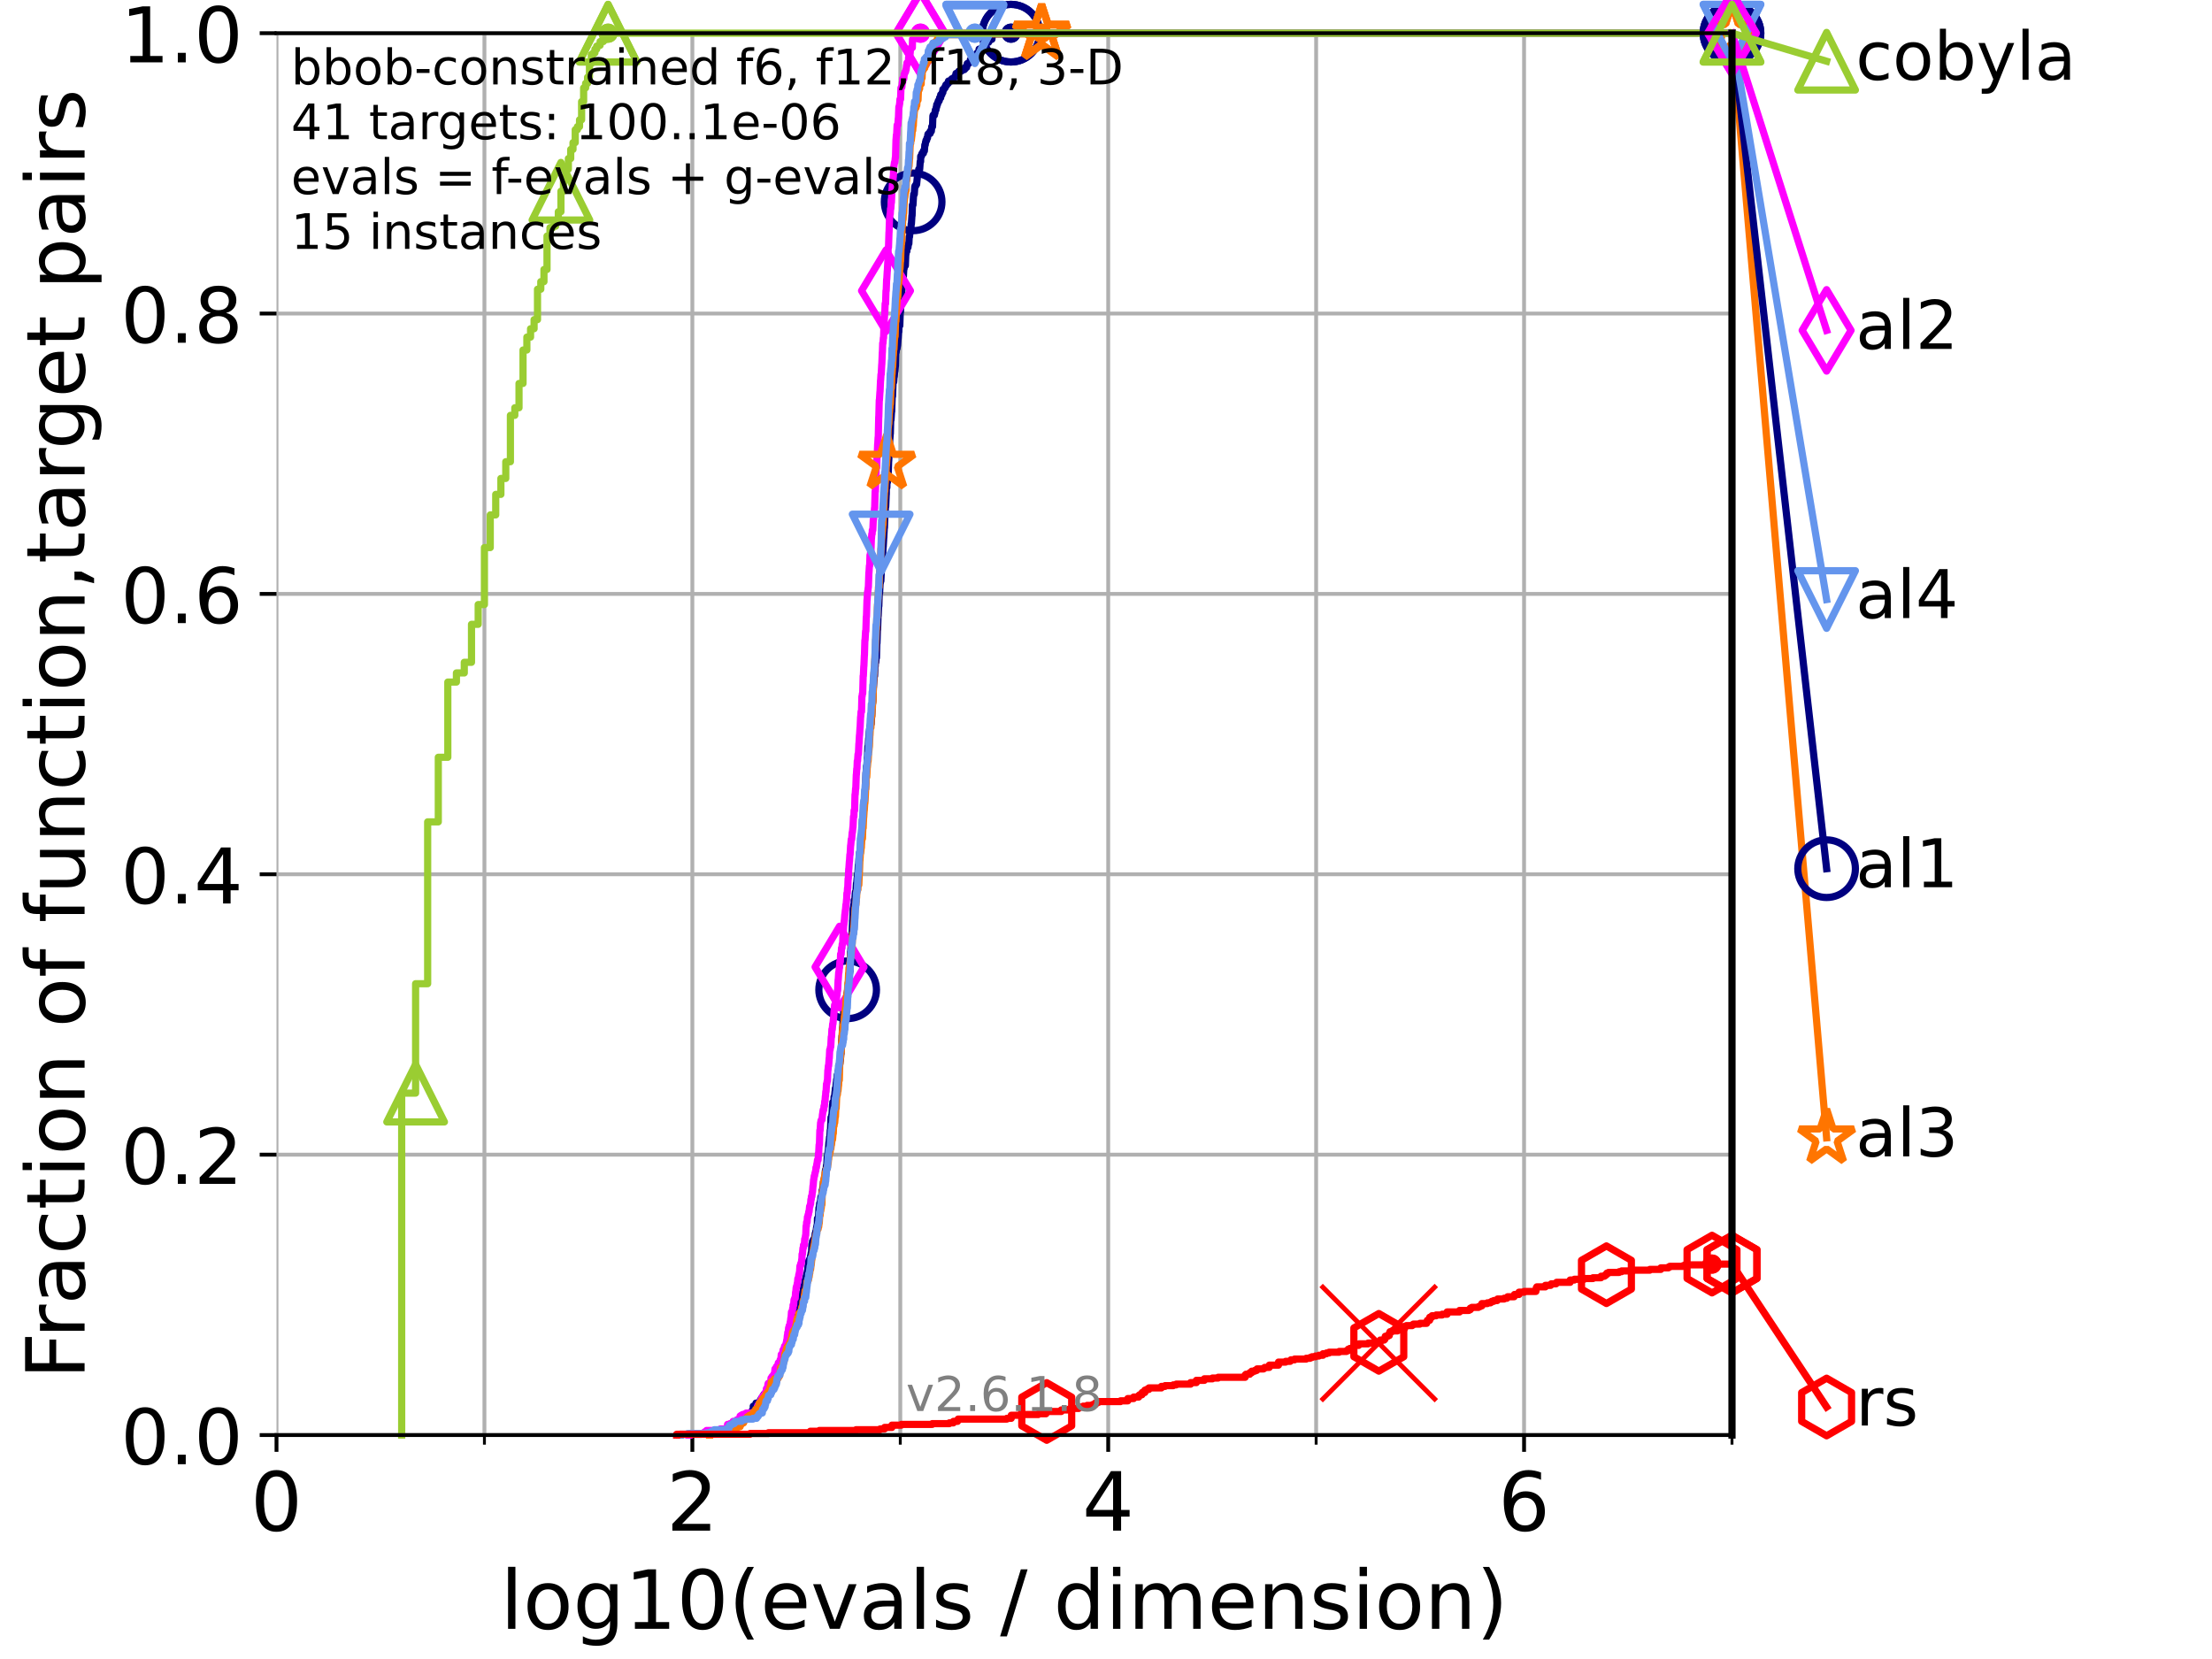 <?xml version="1.0" encoding="utf-8" standalone="no"?>
<!DOCTYPE svg PUBLIC "-//W3C//DTD SVG 1.1//EN"
  "http://www.w3.org/Graphics/SVG/1.1/DTD/svg11.dtd">
<!-- Created with matplotlib (https://matplotlib.org/) -->
<svg height="345.6pt" version="1.1" viewBox="0 0 460.8 345.6" width="460.8pt" xmlns="http://www.w3.org/2000/svg" xmlns:xlink="http://www.w3.org/1999/xlink">
 <defs>
  <style type="text/css">*{stroke-linecap:butt;stroke-linejoin:round;}</style>
 </defs>
 <g id="figure_1">
  <g id="patch_1">
   <path d="M 0 345.6 
L 460.8 345.6 
L 460.8 0 
L 0 0 
z
" style="fill:#ffffff;"/>
  </g>
  <g id="axes_1">
   <g id="patch_2">
    <path d="M 57.6 298.944 
L 360.806 298.944 
L 360.806 6.912 
L 57.6 6.912 
z
" style="fill:#ffffff;"/>
   </g>
   <g id="matplotlib.axis_1">
    <g id="xtick_1">
     <g id="line2d_1">
      <path clip-path="url(#p164e8e7afe)" d="M 57.6 298.944 
L 57.6 6.912 
" style="fill:none;stroke:#b0b0b0;stroke-linecap:square;stroke-width:0.8;"/>
     </g>
     <g id="line2d_2">
      <defs>
       <path d="M 0 0 
L 0 3.5 
" id="m7cf13ee67c" style="stroke:#000000;stroke-width:0.8;"/>
      </defs>
      <g>
       <use style="stroke:#000000;stroke-width:0.8;" x="57.6" xlink:href="#m7cf13ee67c" y="298.944"/>
      </g>
     </g>
     <g id="text_1">
      <!-- 0 -->
      <g transform="translate(52.192 318.861)scale(0.17 -0.17)">
       <defs>
        <path d="M 31.781 66.406 
Q 24.172 66.406 20.328 58.906 
Q 16.5 51.422 16.5 36.375 
Q 16.5 21.391 20.328 13.891 
Q 24.172 6.391 31.781 6.391 
Q 39.453 6.391 43.281 13.891 
Q 47.125 21.391 47.125 36.375 
Q 47.125 51.422 43.281 58.906 
Q 39.453 66.406 31.781 66.406 
z
M 31.781 74.219 
Q 44.047 74.219 50.516 64.516 
Q 56.984 54.828 56.984 36.375 
Q 56.984 17.969 50.516 8.266 
Q 44.047 -1.422 31.781 -1.422 
Q 19.531 -1.422 13.062 8.266 
Q 6.594 17.969 6.594 36.375 
Q 6.594 54.828 13.062 64.516 
Q 19.531 74.219 31.781 74.219 
z
" id="DejaVuSans-48"/>
       </defs>
       <use xlink:href="#DejaVuSans-48"/>
      </g>
     </g>
    </g>
    <g id="xtick_2">
     <g id="line2d_3">
      <path clip-path="url(#p164e8e7afe)" d="M 144.23 298.944 
L 144.23 6.912 
" style="fill:none;stroke:#b0b0b0;stroke-linecap:square;stroke-width:0.8;"/>
     </g>
     <g id="line2d_4">
      <g>
       <use style="stroke:#000000;stroke-width:0.8;" x="144.23" xlink:href="#m7cf13ee67c" y="298.944"/>
      </g>
     </g>
     <g id="text_2">
      <!-- 2 -->
      <g transform="translate(138.822 318.861)scale(0.17 -0.17)">
       <defs>
        <path d="M 19.188 8.297 
L 53.609 8.297 
L 53.609 0 
L 7.328 0 
L 7.328 8.297 
Q 12.938 14.109 22.625 23.891 
Q 32.328 33.688 34.812 36.531 
Q 39.547 41.844 41.422 45.531 
Q 43.312 49.219 43.312 52.781 
Q 43.312 58.594 39.234 62.25 
Q 35.156 65.922 28.609 65.922 
Q 23.969 65.922 18.812 64.312 
Q 13.672 62.703 7.812 59.422 
L 7.812 69.391 
Q 13.766 71.781 18.938 73 
Q 24.125 74.219 28.422 74.219 
Q 39.75 74.219 46.484 68.547 
Q 53.219 62.891 53.219 53.422 
Q 53.219 48.922 51.531 44.891 
Q 49.859 40.875 45.406 35.406 
Q 44.188 33.984 37.641 27.219 
Q 31.109 20.453 19.188 8.297 
z
" id="DejaVuSans-50"/>
       </defs>
       <use xlink:href="#DejaVuSans-50"/>
      </g>
     </g>
    </g>
    <g id="xtick_3">
     <g id="line2d_5">
      <path clip-path="url(#p164e8e7afe)" d="M 230.861 298.944 
L 230.861 6.912 
" style="fill:none;stroke:#b0b0b0;stroke-linecap:square;stroke-width:0.8;"/>
     </g>
     <g id="line2d_6">
      <g>
       <use style="stroke:#000000;stroke-width:0.8;" x="230.861" xlink:href="#m7cf13ee67c" y="298.944"/>
      </g>
     </g>
     <g id="text_3">
      <!-- 4 -->
      <g transform="translate(225.453 318.861)scale(0.17 -0.17)">
       <defs>
        <path d="M 37.797 64.312 
L 12.891 25.391 
L 37.797 25.391 
z
M 35.203 72.906 
L 47.609 72.906 
L 47.609 25.391 
L 58.016 25.391 
L 58.016 17.188 
L 47.609 17.188 
L 47.609 0 
L 37.797 0 
L 37.797 17.188 
L 4.891 17.188 
L 4.891 26.703 
z
" id="DejaVuSans-52"/>
       </defs>
       <use xlink:href="#DejaVuSans-52"/>
      </g>
     </g>
    </g>
    <g id="xtick_4">
     <g id="line2d_7">
      <path clip-path="url(#p164e8e7afe)" d="M 317.491 298.944 
L 317.491 6.912 
" style="fill:none;stroke:#b0b0b0;stroke-linecap:square;stroke-width:0.8;"/>
     </g>
     <g id="line2d_8">
      <g>
       <use style="stroke:#000000;stroke-width:0.8;" x="317.491" xlink:href="#m7cf13ee67c" y="298.944"/>
      </g>
     </g>
     <g id="text_4">
      <!-- 6 -->
      <g transform="translate(312.083 318.861)scale(0.17 -0.17)">
       <defs>
        <path d="M 33.016 40.375 
Q 26.375 40.375 22.484 35.828 
Q 18.609 31.297 18.609 23.391 
Q 18.609 15.531 22.484 10.953 
Q 26.375 6.391 33.016 6.391 
Q 39.656 6.391 43.531 10.953 
Q 47.406 15.531 47.406 23.391 
Q 47.406 31.297 43.531 35.828 
Q 39.656 40.375 33.016 40.375 
z
M 52.594 71.297 
L 52.594 62.312 
Q 48.875 64.062 45.094 64.984 
Q 41.312 65.922 37.594 65.922 
Q 27.828 65.922 22.672 59.328 
Q 17.531 52.734 16.797 39.406 
Q 19.672 43.656 24.016 45.922 
Q 28.375 48.188 33.594 48.188 
Q 44.578 48.188 50.953 41.516 
Q 57.328 34.859 57.328 23.391 
Q 57.328 12.156 50.688 5.359 
Q 44.047 -1.422 33.016 -1.422 
Q 20.359 -1.422 13.672 8.266 
Q 6.984 17.969 6.984 36.375 
Q 6.984 53.656 15.188 63.938 
Q 23.391 74.219 37.203 74.219 
Q 40.922 74.219 44.703 73.484 
Q 48.484 72.75 52.594 71.297 
z
" id="DejaVuSans-54"/>
       </defs>
       <use xlink:href="#DejaVuSans-54"/>
      </g>
     </g>
    </g>
    <g id="xtick_5">
     <g id="line2d_9">
      <path clip-path="url(#p164e8e7afe)" d="M 100.915 298.944 
L 100.915 6.912 
" style="fill:none;stroke:#b0b0b0;stroke-linecap:square;stroke-width:0.8;"/>
     </g>
     <g id="line2d_10">
      <defs>
       <path d="M 0 0 
L 0 2 
" id="m8c792e40bd" style="stroke:#000000;stroke-width:0.6;"/>
      </defs>
      <g>
       <use style="stroke:#000000;stroke-width:0.6;" x="100.915" xlink:href="#m8c792e40bd" y="298.944"/>
      </g>
     </g>
    </g>
    <g id="xtick_6">
     <g id="line2d_11">
      <path clip-path="url(#p164e8e7afe)" d="M 187.546 298.944 
L 187.546 6.912 
" style="fill:none;stroke:#b0b0b0;stroke-linecap:square;stroke-width:0.8;"/>
     </g>
     <g id="line2d_12">
      <g>
       <use style="stroke:#000000;stroke-width:0.6;" x="187.546" xlink:href="#m8c792e40bd" y="298.944"/>
      </g>
     </g>
    </g>
    <g id="xtick_7">
     <g id="line2d_13">
      <path clip-path="url(#p164e8e7afe)" d="M 274.176 298.944 
L 274.176 6.912 
" style="fill:none;stroke:#b0b0b0;stroke-linecap:square;stroke-width:0.8;"/>
     </g>
     <g id="line2d_14">
      <g>
       <use style="stroke:#000000;stroke-width:0.6;" x="274.176" xlink:href="#m8c792e40bd" y="298.944"/>
      </g>
     </g>
    </g>
    <g id="xtick_8">
     <g id="line2d_15">
      <path clip-path="url(#p164e8e7afe)" d="M 360.806 298.944 
L 360.806 6.912 
" style="fill:none;stroke:#b0b0b0;stroke-linecap:square;stroke-width:0.8;"/>
     </g>
     <g id="line2d_16">
      <g>
       <use style="stroke:#000000;stroke-width:0.6;" x="360.806" xlink:href="#m8c792e40bd" y="298.944"/>
      </g>
     </g>
    </g>
    <g id="text_5">
     <!-- log10(evals / dimension) -->
     <g transform="translate(104.239 339.314)scale(0.17 -0.17)">
      <defs>
       <path d="M 9.422 75.984 
L 18.406 75.984 
L 18.406 0 
L 9.422 0 
z
" id="DejaVuSans-108"/>
       <path d="M 30.609 48.391 
Q 23.391 48.391 19.188 42.75 
Q 14.984 37.109 14.984 27.297 
Q 14.984 17.484 19.156 11.844 
Q 23.344 6.203 30.609 6.203 
Q 37.797 6.203 41.984 11.859 
Q 46.188 17.531 46.188 27.297 
Q 46.188 37.016 41.984 42.703 
Q 37.797 48.391 30.609 48.391 
z
M 30.609 56 
Q 42.328 56 49.016 48.375 
Q 55.719 40.766 55.719 27.297 
Q 55.719 13.875 49.016 6.219 
Q 42.328 -1.422 30.609 -1.422 
Q 18.844 -1.422 12.172 6.219 
Q 5.516 13.875 5.516 27.297 
Q 5.516 40.766 12.172 48.375 
Q 18.844 56 30.609 56 
z
" id="DejaVuSans-111"/>
       <path d="M 45.406 27.984 
Q 45.406 37.75 41.375 43.109 
Q 37.359 48.484 30.078 48.484 
Q 22.859 48.484 18.828 43.109 
Q 14.797 37.75 14.797 27.984 
Q 14.797 18.266 18.828 12.891 
Q 22.859 7.516 30.078 7.516 
Q 37.359 7.516 41.375 12.891 
Q 45.406 18.266 45.406 27.984 
z
M 54.391 6.781 
Q 54.391 -7.172 48.188 -13.984 
Q 42 -20.797 29.203 -20.797 
Q 24.469 -20.797 20.266 -20.094 
Q 16.062 -19.391 12.109 -17.922 
L 12.109 -9.188 
Q 16.062 -11.328 19.922 -12.344 
Q 23.781 -13.375 27.781 -13.375 
Q 36.625 -13.375 41.016 -8.766 
Q 45.406 -4.156 45.406 5.172 
L 45.406 9.625 
Q 42.625 4.781 38.281 2.391 
Q 33.938 0 27.875 0 
Q 17.828 0 11.672 7.656 
Q 5.516 15.328 5.516 27.984 
Q 5.516 40.672 11.672 48.328 
Q 17.828 56 27.875 56 
Q 33.938 56 38.281 53.609 
Q 42.625 51.219 45.406 46.391 
L 45.406 54.688 
L 54.391 54.688 
z
" id="DejaVuSans-103"/>
       <path d="M 12.406 8.297 
L 28.516 8.297 
L 28.516 63.922 
L 10.984 60.406 
L 10.984 69.391 
L 28.422 72.906 
L 38.281 72.906 
L 38.281 8.297 
L 54.391 8.297 
L 54.391 0 
L 12.406 0 
z
" id="DejaVuSans-49"/>
       <path d="M 31 75.875 
Q 24.469 64.656 21.281 53.656 
Q 18.109 42.672 18.109 31.391 
Q 18.109 20.125 21.312 9.062 
Q 24.516 -2 31 -13.188 
L 23.188 -13.188 
Q 15.875 -1.703 12.234 9.375 
Q 8.594 20.453 8.594 31.391 
Q 8.594 42.281 12.203 53.312 
Q 15.828 64.359 23.188 75.875 
z
" id="DejaVuSans-40"/>
       <path d="M 56.203 29.594 
L 56.203 25.203 
L 14.891 25.203 
Q 15.484 15.922 20.484 11.062 
Q 25.484 6.203 34.422 6.203 
Q 39.594 6.203 44.453 7.469 
Q 49.312 8.734 54.109 11.281 
L 54.109 2.781 
Q 49.266 0.734 44.188 -0.344 
Q 39.109 -1.422 33.891 -1.422 
Q 20.797 -1.422 13.156 6.188 
Q 5.516 13.812 5.516 26.812 
Q 5.516 40.234 12.766 48.109 
Q 20.016 56 32.328 56 
Q 43.359 56 49.781 48.891 
Q 56.203 41.797 56.203 29.594 
z
M 47.219 32.234 
Q 47.125 39.594 43.094 43.984 
Q 39.062 48.391 32.422 48.391 
Q 24.906 48.391 20.391 44.141 
Q 15.875 39.891 15.188 32.172 
z
" id="DejaVuSans-101"/>
       <path d="M 2.984 54.688 
L 12.5 54.688 
L 29.594 8.797 
L 46.688 54.688 
L 56.203 54.688 
L 35.688 0 
L 23.484 0 
z
" id="DejaVuSans-118"/>
       <path d="M 34.281 27.484 
Q 23.391 27.484 19.188 25 
Q 14.984 22.516 14.984 16.5 
Q 14.984 11.719 18.141 8.906 
Q 21.297 6.109 26.703 6.109 
Q 34.188 6.109 38.703 11.406 
Q 43.219 16.703 43.219 25.484 
L 43.219 27.484 
z
M 52.203 31.203 
L 52.203 0 
L 43.219 0 
L 43.219 8.297 
Q 40.141 3.328 35.547 0.953 
Q 30.953 -1.422 24.312 -1.422 
Q 15.922 -1.422 10.953 3.297 
Q 6 8.016 6 15.922 
Q 6 25.141 12.172 29.828 
Q 18.359 34.516 30.609 34.516 
L 43.219 34.516 
L 43.219 35.406 
Q 43.219 41.609 39.141 45 
Q 35.062 48.391 27.688 48.391 
Q 23 48.391 18.547 47.266 
Q 14.109 46.141 10.016 43.891 
L 10.016 52.203 
Q 14.938 54.109 19.578 55.047 
Q 24.219 56 28.609 56 
Q 40.484 56 46.344 49.844 
Q 52.203 43.703 52.203 31.203 
z
" id="DejaVuSans-97"/>
       <path d="M 44.281 53.078 
L 44.281 44.578 
Q 40.484 46.531 36.375 47.5 
Q 32.281 48.484 27.875 48.484 
Q 21.188 48.484 17.844 46.438 
Q 14.5 44.391 14.5 40.281 
Q 14.5 37.156 16.891 35.375 
Q 19.281 33.594 26.516 31.984 
L 29.594 31.297 
Q 39.156 29.25 43.188 25.516 
Q 47.219 21.781 47.219 15.094 
Q 47.219 7.469 41.188 3.016 
Q 35.156 -1.422 24.609 -1.422 
Q 20.219 -1.422 15.453 -0.562 
Q 10.688 0.297 5.422 2 
L 5.422 11.281 
Q 10.406 8.688 15.234 7.391 
Q 20.062 6.109 24.812 6.109 
Q 31.156 6.109 34.562 8.281 
Q 37.984 10.453 37.984 14.406 
Q 37.984 18.062 35.516 20.016 
Q 33.062 21.969 24.703 23.781 
L 21.578 24.516 
Q 13.234 26.266 9.516 29.906 
Q 5.812 33.547 5.812 39.891 
Q 5.812 47.609 11.281 51.797 
Q 16.75 56 26.812 56 
Q 31.781 56 36.172 55.266 
Q 40.578 54.547 44.281 53.078 
z
" id="DejaVuSans-115"/>
       <path id="DejaVuSans-32"/>
       <path d="M 25.391 72.906 
L 33.688 72.906 
L 8.297 -9.281 
L 0 -9.281 
z
" id="DejaVuSans-47"/>
       <path d="M 45.406 46.391 
L 45.406 75.984 
L 54.391 75.984 
L 54.391 0 
L 45.406 0 
L 45.406 8.203 
Q 42.578 3.328 38.25 0.953 
Q 33.938 -1.422 27.875 -1.422 
Q 17.969 -1.422 11.734 6.484 
Q 5.516 14.406 5.516 27.297 
Q 5.516 40.188 11.734 48.094 
Q 17.969 56 27.875 56 
Q 33.938 56 38.25 53.625 
Q 42.578 51.266 45.406 46.391 
z
M 14.797 27.297 
Q 14.797 17.391 18.875 11.75 
Q 22.953 6.109 30.078 6.109 
Q 37.203 6.109 41.297 11.75 
Q 45.406 17.391 45.406 27.297 
Q 45.406 37.203 41.297 42.844 
Q 37.203 48.484 30.078 48.484 
Q 22.953 48.484 18.875 42.844 
Q 14.797 37.203 14.797 27.297 
z
" id="DejaVuSans-100"/>
       <path d="M 9.422 54.688 
L 18.406 54.688 
L 18.406 0 
L 9.422 0 
z
M 9.422 75.984 
L 18.406 75.984 
L 18.406 64.594 
L 9.422 64.594 
z
" id="DejaVuSans-105"/>
       <path d="M 52 44.188 
Q 55.375 50.25 60.062 53.125 
Q 64.75 56 71.094 56 
Q 79.641 56 84.281 50.016 
Q 88.922 44.047 88.922 33.016 
L 88.922 0 
L 79.891 0 
L 79.891 32.719 
Q 79.891 40.578 77.094 44.375 
Q 74.312 48.188 68.609 48.188 
Q 61.625 48.188 57.562 43.547 
Q 53.516 38.922 53.516 30.906 
L 53.516 0 
L 44.484 0 
L 44.484 32.719 
Q 44.484 40.625 41.703 44.406 
Q 38.922 48.188 33.109 48.188 
Q 26.219 48.188 22.156 43.531 
Q 18.109 38.875 18.109 30.906 
L 18.109 0 
L 9.078 0 
L 9.078 54.688 
L 18.109 54.688 
L 18.109 46.188 
Q 21.188 51.219 25.484 53.609 
Q 29.781 56 35.688 56 
Q 41.656 56 45.828 52.969 
Q 50 49.953 52 44.188 
z
" id="DejaVuSans-109"/>
       <path d="M 54.891 33.016 
L 54.891 0 
L 45.906 0 
L 45.906 32.719 
Q 45.906 40.484 42.875 44.328 
Q 39.844 48.188 33.797 48.188 
Q 26.516 48.188 22.312 43.547 
Q 18.109 38.922 18.109 30.906 
L 18.109 0 
L 9.078 0 
L 9.078 54.688 
L 18.109 54.688 
L 18.109 46.188 
Q 21.344 51.125 25.703 53.562 
Q 30.078 56 35.797 56 
Q 45.219 56 50.047 50.172 
Q 54.891 44.344 54.891 33.016 
z
" id="DejaVuSans-110"/>
       <path d="M 8.016 75.875 
L 15.828 75.875 
Q 23.141 64.359 26.781 53.312 
Q 30.422 42.281 30.422 31.391 
Q 30.422 20.453 26.781 9.375 
Q 23.141 -1.703 15.828 -13.188 
L 8.016 -13.188 
Q 14.5 -2 17.703 9.062 
Q 20.906 20.125 20.906 31.391 
Q 20.906 42.672 17.703 53.656 
Q 14.5 64.656 8.016 75.875 
z
" id="DejaVuSans-41"/>
      </defs>
      <use xlink:href="#DejaVuSans-108"/>
      <use x="27.783" xlink:href="#DejaVuSans-111"/>
      <use x="88.965" xlink:href="#DejaVuSans-103"/>
      <use x="152.441" xlink:href="#DejaVuSans-49"/>
      <use x="216.064" xlink:href="#DejaVuSans-48"/>
      <use x="279.688" xlink:href="#DejaVuSans-40"/>
      <use x="318.701" xlink:href="#DejaVuSans-101"/>
      <use x="380.225" xlink:href="#DejaVuSans-118"/>
      <use x="439.404" xlink:href="#DejaVuSans-97"/>
      <use x="500.684" xlink:href="#DejaVuSans-108"/>
      <use x="528.467" xlink:href="#DejaVuSans-115"/>
      <use x="580.566" xlink:href="#DejaVuSans-32"/>
      <use x="612.354" xlink:href="#DejaVuSans-47"/>
      <use x="646.045" xlink:href="#DejaVuSans-32"/>
      <use x="677.832" xlink:href="#DejaVuSans-100"/>
      <use x="741.309" xlink:href="#DejaVuSans-105"/>
      <use x="769.092" xlink:href="#DejaVuSans-109"/>
      <use x="866.504" xlink:href="#DejaVuSans-101"/>
      <use x="928.027" xlink:href="#DejaVuSans-110"/>
      <use x="991.406" xlink:href="#DejaVuSans-115"/>
      <use x="1043.506" xlink:href="#DejaVuSans-105"/>
      <use x="1071.289" xlink:href="#DejaVuSans-111"/>
      <use x="1132.471" xlink:href="#DejaVuSans-110"/>
      <use x="1195.85" xlink:href="#DejaVuSans-41"/>
     </g>
    </g>
   </g>
   <g id="matplotlib.axis_2">
    <g id="ytick_1">
     <g id="line2d_17">
      <path clip-path="url(#p164e8e7afe)" d="M 57.6 298.944 
L 360.806 298.944 
" style="fill:none;stroke:#b0b0b0;stroke-linecap:square;stroke-width:0.8;"/>
     </g>
     <g id="line2d_18">
      <defs>
       <path d="M 0 0 
L -3.5 0 
" id="m4262942f69" style="stroke:#000000;stroke-width:0.8;"/>
      </defs>
      <g>
       <use style="stroke:#000000;stroke-width:0.8;" x="57.6" xlink:href="#m4262942f69" y="298.944"/>
      </g>
     </g>
     <g id="text_6">
      <!-- 0.0 -->
      <g transform="translate(25.155 305.023)scale(0.16 -0.16)">
       <defs>
        <path d="M 10.688 12.406 
L 21 12.406 
L 21 0 
L 10.688 0 
z
" id="DejaVuSans-46"/>
       </defs>
       <use xlink:href="#DejaVuSans-48"/>
       <use x="63.623" xlink:href="#DejaVuSans-46"/>
       <use x="95.41" xlink:href="#DejaVuSans-48"/>
      </g>
     </g>
    </g>
    <g id="ytick_2">
     <g id="line2d_19">
      <path clip-path="url(#p164e8e7afe)" d="M 57.6 240.538 
L 360.806 240.538 
" style="fill:none;stroke:#b0b0b0;stroke-linecap:square;stroke-width:0.8;"/>
     </g>
     <g id="line2d_20">
      <g>
       <use style="stroke:#000000;stroke-width:0.8;" x="57.6" xlink:href="#m4262942f69" y="240.538"/>
      </g>
     </g>
     <g id="text_7">
      <!-- 0.2 -->
      <g transform="translate(25.155 246.616)scale(0.16 -0.16)">
       <use xlink:href="#DejaVuSans-48"/>
       <use x="63.623" xlink:href="#DejaVuSans-46"/>
       <use x="95.41" xlink:href="#DejaVuSans-50"/>
      </g>
     </g>
    </g>
    <g id="ytick_3">
     <g id="line2d_21">
      <path clip-path="url(#p164e8e7afe)" d="M 57.6 182.131 
L 360.806 182.131 
" style="fill:none;stroke:#b0b0b0;stroke-linecap:square;stroke-width:0.8;"/>
     </g>
     <g id="line2d_22">
      <g>
       <use style="stroke:#000000;stroke-width:0.8;" x="57.6" xlink:href="#m4262942f69" y="182.131"/>
      </g>
     </g>
     <g id="text_8">
      <!-- 0.4 -->
      <g transform="translate(25.155 188.21)scale(0.16 -0.16)">
       <use xlink:href="#DejaVuSans-48"/>
       <use x="63.623" xlink:href="#DejaVuSans-46"/>
       <use x="95.41" xlink:href="#DejaVuSans-52"/>
      </g>
     </g>
    </g>
    <g id="ytick_4">
     <g id="line2d_23">
      <path clip-path="url(#p164e8e7afe)" d="M 57.6 123.725 
L 360.806 123.725 
" style="fill:none;stroke:#b0b0b0;stroke-linecap:square;stroke-width:0.8;"/>
     </g>
     <g id="line2d_24">
      <g>
       <use style="stroke:#000000;stroke-width:0.8;" x="57.6" xlink:href="#m4262942f69" y="123.725"/>
      </g>
     </g>
     <g id="text_9">
      <!-- 0.6 -->
      <g transform="translate(25.155 129.804)scale(0.16 -0.16)">
       <use xlink:href="#DejaVuSans-48"/>
       <use x="63.623" xlink:href="#DejaVuSans-46"/>
       <use x="95.41" xlink:href="#DejaVuSans-54"/>
      </g>
     </g>
    </g>
    <g id="ytick_5">
     <g id="line2d_25">
      <path clip-path="url(#p164e8e7afe)" d="M 57.6 65.318 
L 360.806 65.318 
" style="fill:none;stroke:#b0b0b0;stroke-linecap:square;stroke-width:0.8;"/>
     </g>
     <g id="line2d_26">
      <g>
       <use style="stroke:#000000;stroke-width:0.8;" x="57.6" xlink:href="#m4262942f69" y="65.318"/>
      </g>
     </g>
     <g id="text_10">
      <!-- 0.8 -->
      <g transform="translate(25.155 71.397)scale(0.16 -0.16)">
       <defs>
        <path d="M 31.781 34.625 
Q 24.75 34.625 20.719 30.859 
Q 16.703 27.094 16.703 20.516 
Q 16.703 13.922 20.719 10.156 
Q 24.75 6.391 31.781 6.391 
Q 38.812 6.391 42.859 10.172 
Q 46.922 13.969 46.922 20.516 
Q 46.922 27.094 42.891 30.859 
Q 38.875 34.625 31.781 34.625 
z
M 21.922 38.812 
Q 15.578 40.375 12.031 44.719 
Q 8.5 49.078 8.5 55.328 
Q 8.5 64.062 14.719 69.141 
Q 20.953 74.219 31.781 74.219 
Q 42.672 74.219 48.875 69.141 
Q 55.078 64.062 55.078 55.328 
Q 55.078 49.078 51.531 44.719 
Q 48 40.375 41.703 38.812 
Q 48.828 37.156 52.797 32.312 
Q 56.781 27.484 56.781 20.516 
Q 56.781 9.906 50.312 4.234 
Q 43.844 -1.422 31.781 -1.422 
Q 19.734 -1.422 13.25 4.234 
Q 6.781 9.906 6.781 20.516 
Q 6.781 27.484 10.781 32.312 
Q 14.797 37.156 21.922 38.812 
z
M 18.312 54.391 
Q 18.312 48.734 21.844 45.562 
Q 25.391 42.391 31.781 42.391 
Q 38.141 42.391 41.719 45.562 
Q 45.312 48.734 45.312 54.391 
Q 45.312 60.062 41.719 63.234 
Q 38.141 66.406 31.781 66.406 
Q 25.391 66.406 21.844 63.234 
Q 18.312 60.062 18.312 54.391 
z
" id="DejaVuSans-56"/>
       </defs>
       <use xlink:href="#DejaVuSans-48"/>
       <use x="63.623" xlink:href="#DejaVuSans-46"/>
       <use x="95.41" xlink:href="#DejaVuSans-56"/>
      </g>
     </g>
    </g>
    <g id="ytick_6">
     <g id="line2d_27">
      <path clip-path="url(#p164e8e7afe)" d="M 57.6 6.912 
L 360.806 6.912 
" style="fill:none;stroke:#b0b0b0;stroke-linecap:square;stroke-width:0.8;"/>
     </g>
     <g id="line2d_28">
      <g>
       <use style="stroke:#000000;stroke-width:0.8;" x="57.6" xlink:href="#m4262942f69" y="6.912"/>
      </g>
     </g>
     <g id="text_11">
      <!-- 1.0 -->
      <g transform="translate(25.155 12.991)scale(0.16 -0.16)">
       <use xlink:href="#DejaVuSans-49"/>
       <use x="63.623" xlink:href="#DejaVuSans-46"/>
       <use x="95.41" xlink:href="#DejaVuSans-48"/>
      </g>
     </g>
    </g>
    <g id="text_12">
     <!-- Fraction of function,target pairs -->
     <g transform="translate(17.62 287.313)rotate(-90)scale(0.17 -0.17)">
      <defs>
       <path d="M 9.812 72.906 
L 51.703 72.906 
L 51.703 64.594 
L 19.672 64.594 
L 19.672 43.109 
L 48.578 43.109 
L 48.578 34.812 
L 19.672 34.812 
L 19.672 0 
L 9.812 0 
z
" id="DejaVuSans-70"/>
       <path d="M 41.109 46.297 
Q 39.594 47.172 37.812 47.578 
Q 36.031 48 33.891 48 
Q 26.266 48 22.188 43.047 
Q 18.109 38.094 18.109 28.812 
L 18.109 0 
L 9.078 0 
L 9.078 54.688 
L 18.109 54.688 
L 18.109 46.188 
Q 20.953 51.172 25.484 53.578 
Q 30.031 56 36.531 56 
Q 37.453 56 38.578 55.875 
Q 39.703 55.766 41.062 55.516 
z
" id="DejaVuSans-114"/>
       <path d="M 48.781 52.594 
L 48.781 44.188 
Q 44.969 46.297 41.141 47.344 
Q 37.312 48.391 33.406 48.391 
Q 24.656 48.391 19.812 42.844 
Q 14.984 37.312 14.984 27.297 
Q 14.984 17.281 19.812 11.734 
Q 24.656 6.203 33.406 6.203 
Q 37.312 6.203 41.141 7.25 
Q 44.969 8.297 48.781 10.406 
L 48.781 2.094 
Q 45.016 0.344 40.984 -0.531 
Q 36.969 -1.422 32.422 -1.422 
Q 20.062 -1.422 12.781 6.344 
Q 5.516 14.109 5.516 27.297 
Q 5.516 40.672 12.859 48.328 
Q 20.219 56 33.016 56 
Q 37.156 56 41.109 55.141 
Q 45.062 54.297 48.781 52.594 
z
" id="DejaVuSans-99"/>
       <path d="M 18.312 70.219 
L 18.312 54.688 
L 36.812 54.688 
L 36.812 47.703 
L 18.312 47.703 
L 18.312 18.016 
Q 18.312 11.328 20.141 9.422 
Q 21.969 7.516 27.594 7.516 
L 36.812 7.516 
L 36.812 0 
L 27.594 0 
Q 17.188 0 13.234 3.875 
Q 9.281 7.766 9.281 18.016 
L 9.281 47.703 
L 2.688 47.703 
L 2.688 54.688 
L 9.281 54.688 
L 9.281 70.219 
z
" id="DejaVuSans-116"/>
       <path d="M 37.109 75.984 
L 37.109 68.5 
L 28.516 68.5 
Q 23.688 68.5 21.797 66.547 
Q 19.922 64.594 19.922 59.516 
L 19.922 54.688 
L 34.719 54.688 
L 34.719 47.703 
L 19.922 47.703 
L 19.922 0 
L 10.891 0 
L 10.891 47.703 
L 2.297 47.703 
L 2.297 54.688 
L 10.891 54.688 
L 10.891 58.5 
Q 10.891 67.625 15.141 71.797 
Q 19.391 75.984 28.609 75.984 
z
" id="DejaVuSans-102"/>
       <path d="M 8.5 21.578 
L 8.5 54.688 
L 17.484 54.688 
L 17.484 21.922 
Q 17.484 14.156 20.5 10.266 
Q 23.531 6.391 29.594 6.391 
Q 36.859 6.391 41.078 11.031 
Q 45.312 15.672 45.312 23.688 
L 45.312 54.688 
L 54.297 54.688 
L 54.297 0 
L 45.312 0 
L 45.312 8.406 
Q 42.047 3.422 37.719 1 
Q 33.406 -1.422 27.688 -1.422 
Q 18.266 -1.422 13.375 4.438 
Q 8.5 10.297 8.5 21.578 
z
M 31.109 56 
z
" id="DejaVuSans-117"/>
       <path d="M 11.719 12.406 
L 22.016 12.406 
L 22.016 4 
L 14.016 -11.625 
L 7.719 -11.625 
L 11.719 4 
z
" id="DejaVuSans-44"/>
       <path d="M 18.109 8.203 
L 18.109 -20.797 
L 9.078 -20.797 
L 9.078 54.688 
L 18.109 54.688 
L 18.109 46.391 
Q 20.953 51.266 25.266 53.625 
Q 29.594 56 35.594 56 
Q 45.562 56 51.781 48.094 
Q 58.016 40.188 58.016 27.297 
Q 58.016 14.406 51.781 6.484 
Q 45.562 -1.422 35.594 -1.422 
Q 29.594 -1.422 25.266 0.953 
Q 20.953 3.328 18.109 8.203 
z
M 48.688 27.297 
Q 48.688 37.203 44.609 42.844 
Q 40.531 48.484 33.406 48.484 
Q 26.266 48.484 22.188 42.844 
Q 18.109 37.203 18.109 27.297 
Q 18.109 17.391 22.188 11.75 
Q 26.266 6.109 33.406 6.109 
Q 40.531 6.109 44.609 11.75 
Q 48.688 17.391 48.688 27.297 
z
" id="DejaVuSans-112"/>
      </defs>
      <use xlink:href="#DejaVuSans-70"/>
      <use x="50.27" xlink:href="#DejaVuSans-114"/>
      <use x="91.383" xlink:href="#DejaVuSans-97"/>
      <use x="152.662" xlink:href="#DejaVuSans-99"/>
      <use x="207.643" xlink:href="#DejaVuSans-116"/>
      <use x="246.852" xlink:href="#DejaVuSans-105"/>
      <use x="274.635" xlink:href="#DejaVuSans-111"/>
      <use x="335.816" xlink:href="#DejaVuSans-110"/>
      <use x="399.195" xlink:href="#DejaVuSans-32"/>
      <use x="430.982" xlink:href="#DejaVuSans-111"/>
      <use x="492.164" xlink:href="#DejaVuSans-102"/>
      <use x="527.369" xlink:href="#DejaVuSans-32"/>
      <use x="559.156" xlink:href="#DejaVuSans-102"/>
      <use x="594.361" xlink:href="#DejaVuSans-117"/>
      <use x="657.74" xlink:href="#DejaVuSans-110"/>
      <use x="721.119" xlink:href="#DejaVuSans-99"/>
      <use x="776.1" xlink:href="#DejaVuSans-116"/>
      <use x="815.309" xlink:href="#DejaVuSans-105"/>
      <use x="843.092" xlink:href="#DejaVuSans-111"/>
      <use x="904.273" xlink:href="#DejaVuSans-110"/>
      <use x="967.652" xlink:href="#DejaVuSans-44"/>
      <use x="999.439" xlink:href="#DejaVuSans-116"/>
      <use x="1038.648" xlink:href="#DejaVuSans-97"/>
      <use x="1099.928" xlink:href="#DejaVuSans-114"/>
      <use x="1139.291" xlink:href="#DejaVuSans-103"/>
      <use x="1202.768" xlink:href="#DejaVuSans-101"/>
      <use x="1264.291" xlink:href="#DejaVuSans-116"/>
      <use x="1303.5" xlink:href="#DejaVuSans-32"/>
      <use x="1335.287" xlink:href="#DejaVuSans-112"/>
      <use x="1398.764" xlink:href="#DejaVuSans-97"/>
      <use x="1460.043" xlink:href="#DejaVuSans-105"/>
      <use x="1487.826" xlink:href="#DejaVuSans-114"/>
      <use x="1528.939" xlink:href="#DejaVuSans-115"/>
     </g>
    </g>
   </g>
   <g id="line2d_29">
    <defs>
     <path d="M 0 1.5 
C 0.398 1.5 0.779 1.342 1.061 1.061 
C 1.342 0.779 1.5 0.398 1.5 0 
C 1.5 -0.398 1.342 -0.779 1.061 -1.061 
C 0.779 -1.342 0.398 -1.5 0 -1.5 
C -0.398 -1.5 -0.779 -1.342 -1.061 -1.061 
C -1.342 -0.779 -1.5 -0.398 -1.5 0 
C -1.5 0.398 -1.342 0.779 -1.061 1.061 
C -0.779 1.342 -0.398 1.5 0 1.5 
z
" id="mf480958ab0" style="stroke:#000080;"/>
    </defs>
    <g>
     <use style="fill:#000080;stroke:#000080;" x="210.613" xlink:href="#mf480958ab0" y="6.912"/>
     <use style="fill:#000080;stroke:#000080;" x="210.613" xlink:href="#mf480958ab0" y="6.912"/>
    </g>
   </g>
   <g id="line2d_30">
    <path d="M 141.611 298.944 
L 141.611 298.786 
L 146.08 298.786 
L 146.08 298.627 
L 149.406 298.627 
L 149.406 298.469 
L 149.595 298.469 
L 149.595 298.311 
L 151.563 298.311 
L 151.563 298.153 
L 151.9 298.153 
L 151.9 297.519 
L 152.066 297.519 
L 152.066 297.203 
L 152.23 297.203 
L 152.23 297.045 
L 153.189 297.045 
L 153.189 296.57 
L 153.421 296.57 
L 153.421 296.411 
L 153.952 296.411 
L 154.027 296.095 
L 154.175 296.095 
L 154.175 295.778 
L 154.323 295.778 
L 154.323 295.62 
L 155.322 295.62 
L 155.322 295.462 
L 155.803 295.462 
L 155.803 295.145 
L 156.005 295.145 
L 156.005 294.829 
L 156.205 294.829 
L 156.272 294.512 
L 156.338 294.512 
L 156.338 294.354 
L 156.599 294.354 
L 156.664 293.879 
L 156.921 293.879 
L 156.921 292.929 
L 157.426 292.929 
L 157.488 292.296 
L 158.098 292.296 
L 158.098 292.138 
L 158.336 292.138 
L 158.395 291.663 
L 158.572 291.663 
L 158.572 291.346 
L 158.977 291.346 
L 158.977 290.713 
L 159.204 290.713 
L 159.204 290.397 
L 159.429 290.397 
L 159.429 290.238 
L 160.089 290.238 
L 160.089 290.08 
L 160.25 290.08 
L 160.25 289.922 
L 160.41 289.922 
L 160.516 289.447 
L 160.673 289.447 
L 160.673 289.289 
L 161.036 289.289 
L 161.036 289.13 
L 161.189 289.13 
L 161.291 288.339 
L 161.341 288.339 
L 161.341 288.022 
L 161.692 288.022 
L 161.791 287.548 
L 161.84 287.548 
L 161.938 287.073 
L 161.987 287.073 
L 162.035 286.598 
L 162.181 286.598 
L 162.229 285.807 
L 162.325 285.807 
L 162.421 285.173 
L 162.468 285.173 
L 162.516 284.54 
L 162.611 284.54 
L 162.611 284.382 
L 162.799 284.382 
L 162.892 283.274 
L 162.985 283.274 
L 163.077 282.483 
L 163.169 282.483 
L 163.215 282.008 
L 163.351 282.008 
L 163.442 281.691 
L 163.487 281.691 
L 163.487 281.375 
L 163.755 281.375 
L 163.844 280.741 
L 163.976 280.741 
L 164.02 280.108 
L 164.107 280.108 
L 164.107 279.95 
L 164.281 279.95 
L 164.324 279.633 
L 164.41 279.633 
L 164.41 279.475 
L 164.538 279.475 
L 164.623 278.526 
L 164.666 278.526 
L 164.75 278.209 
L 164.792 278.209 
L 164.876 277.734 
L 165.043 277.734 
L 165.126 277.418 
L 165.167 277.418 
L 165.208 276.943 
L 165.29 276.943 
L 165.372 275.835 
L 165.412 275.835 
L 165.453 274.885 
L 165.574 274.885 
L 165.655 274.41 
L 165.695 274.41 
L 165.775 273.935 
L 165.894 273.935 
L 165.934 273.46 
L 166.052 273.46 
L 166.131 272.352 
L 166.325 272.352 
L 166.403 271.719 
L 166.518 271.719 
L 166.556 270.928 
L 166.671 270.928 
L 166.709 270.611 
L 166.785 270.611 
L 166.785 270.453 
L 166.898 270.453 
L 166.973 269.82 
L 167.01 269.82 
L 167.01 269.503 
L 167.159 269.503 
L 167.196 269.187 
L 167.307 269.187 
L 167.417 267.921 
L 167.453 267.921 
L 167.562 267.604 
L 167.599 267.604 
L 167.707 266.654 
L 167.779 266.654 
L 167.886 266.021 
L 167.957 266.021 
L 168.028 265.388 
L 168.099 265.388 
L 168.204 264.755 
L 168.239 264.755 
L 168.344 263.647 
L 168.379 263.647 
L 168.448 262.697 
L 168.552 262.697 
L 168.621 262.381 
L 168.757 262.381 
L 168.859 261.589 
L 168.893 261.589 
L 168.994 260.956 
L 169.061 260.956 
L 169.128 259.215 
L 169.195 259.215 
L 169.261 258.582 
L 169.36 258.582 
L 169.426 258.265 
L 169.524 258.265 
L 169.622 257.949 
L 169.752 257.949 
L 169.816 256.999 
L 169.881 256.999 
L 169.945 256.524 
L 170.009 256.524 
L 170.104 255.733 
L 170.136 255.733 
L 170.199 255.258 
L 170.262 255.258 
L 170.293 253.833 
L 170.387 253.833 
L 170.48 253.517 
L 170.511 253.517 
L 170.604 251.617 
L 170.666 251.617 
L 170.758 250.668 
L 170.819 250.668 
L 170.91 250.193 
L 170.941 250.193 
L 171.001 249.401 
L 171.062 249.401 
L 171.122 249.085 
L 171.182 249.085 
L 171.271 247.977 
L 171.331 247.977 
L 171.42 247.344 
L 171.449 247.344 
L 171.538 246.236 
L 171.567 246.236 
L 171.625 245.919 
L 171.684 245.919 
L 171.771 245.128 
L 171.858 245.128 
L 171.944 243.862 
L 171.973 243.862 
L 171.973 243.703 
L 172.087 243.703 
L 172.173 242.754 
L 172.23 242.754 
L 172.314 241.171 
L 172.342 241.171 
L 172.427 240.379 
L 172.455 240.379 
L 172.538 239.588 
L 172.566 239.588 
L 172.677 238.005 
L 172.705 238.005 
L 172.815 236.897 
L 172.87 236.897 
L 172.952 235.473 
L 173.006 235.473 
L 173.114 232.782 
L 173.195 232.782 
L 173.302 232.149 
L 173.329 232.149 
L 173.436 230.091 
L 173.489 230.091 
L 173.489 229.616 
L 173.725 229.616 
L 173.752 228.508 
L 173.856 228.508 
L 173.959 227.4 
L 173.985 227.4 
L 174.011 226.767 
L 174.114 226.767 
L 174.216 225.501 
L 174.241 225.501 
L 174.292 224.868 
L 174.368 224.868 
L 174.418 223.918 
L 174.494 223.918 
L 174.569 223.285 
L 174.619 223.285 
L 174.718 222.652 
L 174.743 222.652 
L 174.842 221.702 
L 174.94 221.702 
L 175.038 220.911 
L 175.062 220.911 
L 175.16 219.486 
L 175.208 219.486 
L 175.304 217.27 
L 175.328 217.27 
L 175.4 215.845 
L 175.448 215.845 
L 175.543 213.946 
L 175.567 213.946 
L 175.638 212.047 
L 175.685 212.047 
L 175.779 210.464 
L 175.803 210.464 
L 175.873 209.831 
L 175.966 209.831 
L 176.035 209.356 
L 176.128 209.356 
L 176.196 208.564 
L 176.265 208.564 
L 176.311 207.931 
L 176.379 207.931 
L 176.447 206.982 
L 176.492 206.982 
L 176.582 206.19 
L 176.694 206.19 
L 176.761 204.449 
L 176.806 204.449 
L 176.894 202.866 
L 176.96 202.866 
L 177.048 202.233 
L 177.092 202.233 
L 177.201 198.276 
L 177.223 198.276 
L 177.288 197.168 
L 177.352 197.168 
L 177.46 194.636 
L 177.503 194.636 
L 177.609 191.786 
L 177.631 191.786 
L 177.737 189.254 
L 177.758 189.254 
L 177.863 188.463 
L 177.947 188.463 
L 177.947 187.513 
L 178.072 187.513 
L 178.175 186.088 
L 178.196 186.088 
L 178.216 185.772 
L 178.319 185.772 
L 178.421 184.031 
L 178.462 184.031 
L 178.563 182.923 
L 178.583 182.923 
L 178.664 181.973 
L 178.724 181.973 
L 178.804 180.232 
L 178.864 180.232 
L 178.963 178.807 
L 178.983 178.807 
L 179.082 177.541 
L 179.121 177.541 
L 179.199 176.908 
L 179.238 176.908 
L 179.316 175.8 
L 179.355 175.8 
L 179.452 173.9 
L 179.567 173.9 
L 179.662 170.735 
L 179.701 170.735 
L 179.777 170.102 
L 179.814 170.102 
L 179.909 168.519 
L 179.928 168.519 
L 180.003 167.727 
L 180.059 167.727 
L 180.152 165.986 
L 180.17 165.986 
L 180.263 164.404 
L 180.3 164.404 
L 180.41 160.921 
L 180.429 160.921 
L 180.502 159.655 
L 180.593 159.655 
L 180.683 157.756 
L 180.719 157.756 
L 180.791 155.54 
L 180.863 155.54 
L 180.97 153.799 
L 180.988 153.799 
L 181.094 152.374 
L 181.129 152.374 
L 181.2 151.424 
L 181.252 151.424 
L 181.357 150.791 
L 181.479 150.791 
L 181.582 149.208 
L 181.6 149.208 
L 181.703 146.992 
L 181.72 146.992 
L 181.805 146.043 
L 181.839 146.043 
L 181.941 143.194 
L 181.957 143.194 
L 182.058 141.611 
L 182.075 141.611 
L 182.109 140.819 
L 182.192 140.819 
L 182.275 138.762 
L 182.325 138.762 
L 182.358 137.97 
L 182.441 137.97 
L 182.506 137.021 
L 182.572 137.021 
L 182.653 134.013 
L 182.686 134.013 
L 182.783 131.164 
L 182.815 131.164 
L 182.912 128.315 
L 182.944 128.315 
L 183.04 126.257 
L 183.072 126.257 
L 183.167 123.567 
L 183.23 123.567 
L 183.34 121.509 
L 183.371 121.509 
L 183.45 121.034 
L 183.496 121.034 
L 183.605 118.818 
L 183.62 118.818 
L 183.728 117.552 
L 183.743 117.552 
L 183.851 115.652 
L 183.866 115.652 
L 183.972 113.911 
L 183.987 113.911 
L 184.093 112.012 
L 184.108 112.012 
L 184.213 109.954 
L 184.243 109.954 
L 184.348 106.947 
L 184.363 106.947 
L 184.466 105.522 
L 184.51 105.522 
L 184.613 102.99 
L 184.628 102.99 
L 184.643 101.565 
L 184.745 101.565 
L 184.774 100.457 
L 184.861 100.457 
L 184.962 99.033 
L 185.019 99.033 
L 185.119 96.025 
L 185.134 96.025 
L 185.233 94.284 
L 185.247 94.284 
L 185.346 91.593 
L 185.36 91.593 
L 185.459 90.327 
L 185.473 90.327 
L 185.543 87.478 
L 185.612 87.478 
L 185.723 85.737 
L 185.751 85.737 
L 185.861 82.571 
L 185.929 82.571 
L 186.038 79.722 
L 186.052 79.722 
L 186.052 79.564 
L 186.174 79.564 
L 186.254 78.456 
L 186.295 78.456 
L 186.362 77.348 
L 186.415 77.348 
L 186.521 76.24 
L 186.534 76.24 
L 186.6 73.391 
L 186.679 73.391 
L 186.758 72.599 
L 186.862 72.599 
L 186.966 71.966 
L 186.979 71.966 
L 187.082 70.542 
L 187.095 70.542 
L 187.185 69.117 
L 187.236 69.117 
L 187.274 67.851 
L 187.439 67.851 
L 187.539 65.002 
L 187.589 65.002 
L 187.677 62.469 
L 187.714 62.469 
L 187.813 60.728 
L 187.875 60.728 
L 187.961 59.462 
L 188.035 59.462 
L 188.12 57.563 
L 188.193 57.563 
L 188.277 55.98 
L 188.338 55.98 
L 188.41 55.347 
L 188.6 55.347 
L 188.695 52.972 
L 188.73 52.972 
L 188.801 52.339 
L 188.918 52.339 
L 188.929 51.548 
L 189.149 51.548 
L 189.23 50.756 
L 189.333 50.756 
L 189.401 49.332 
L 189.469 49.332 
L 189.56 48.382 
L 189.638 48.382 
L 189.717 47.907 
L 189.75 47.907 
L 189.817 46.641 
L 189.861 46.641 
L 189.972 44.9 
L 190.005 44.9 
L 190.071 42.684 
L 190.191 42.684 
L 190.3 40.785 
L 190.332 40.785 
L 190.332 40.468 
L 190.462 40.468 
L 190.569 38.885 
L 190.611 38.885 
L 190.611 38.727 
L 190.77 38.727 
L 190.823 38.41 
L 190.949 38.41 
L 191.054 37.302 
L 191.064 37.302 
L 191.116 36.511 
L 191.199 36.511 
L 191.25 36.036 
L 191.343 36.036 
L 191.394 35.245 
L 191.587 35.245 
L 191.698 33.662 
L 191.778 33.662 
L 191.798 32.554 
L 191.958 32.554 
L 192.017 32.079 
L 192.096 32.079 
L 192.096 31.921 
L 192.36 31.921 
L 192.36 31.446 
L 192.563 31.446 
L 192.659 30.18 
L 192.745 30.18 
L 192.82 29.546 
L 192.887 29.546 
L 192.906 29.23 
L 193.037 29.23 
L 193.103 28.755 
L 193.214 28.755 
L 193.307 27.964 
L 193.445 27.964 
L 193.445 27.805 
L 193.772 27.805 
L 193.79 27.33 
L 194.014 27.33 
L 194.102 26.381 
L 194.261 26.381 
L 194.34 24.165 
L 194.383 24.165 
L 194.383 24.007 
L 194.652 24.007 
L 194.712 23.532 
L 194.772 23.532 
L 194.848 22.899 
L 194.976 22.899 
L 195.051 22.265 
L 195.135 22.265 
L 195.135 21.791 
L 195.286 21.791 
L 195.36 21.316 
L 195.468 21.316 
L 195.476 20.999 
L 195.656 20.999 
L 195.737 20.366 
L 195.963 20.366 
L 195.963 19.733 
L 196.202 19.733 
L 196.281 19.258 
L 196.415 19.258 
L 196.422 18.625 
L 196.64 18.625 
L 196.733 18.308 
L 196.871 18.308 
L 196.901 17.992 
L 197.038 17.992 
L 197.038 17.675 
L 197.264 17.675 
L 197.361 17.359 
L 197.553 17.359 
L 197.583 16.884 
L 198.091 16.884 
L 198.141 16.567 
L 198.283 16.567 
L 198.283 16.409 
L 198.676 16.409 
L 198.787 16.092 
L 198.917 16.092 
L 198.917 15.934 
L 199.033 15.934 
L 199.122 15.459 
L 199.155 15.459 
L 199.155 15.301 
L 199.544 15.301 
L 199.544 15.143 
L 199.696 15.143 
L 199.735 14.826 
L 200.265 14.826 
L 200.265 14.51 
L 200.886 14.51 
L 200.886 14.351 
L 201.04 14.351 
L 201.04 14.035 
L 201.362 14.035 
L 201.446 13.56 
L 201.476 13.56 
L 201.494 13.243 
L 201.808 13.243 
L 201.808 13.085 
L 201.954 13.085 
L 202.064 12.768 
L 202.111 12.768 
L 202.14 12.452 
L 202.335 12.452 
L 202.335 12.294 
L 202.528 12.294 
L 202.528 12.135 
L 202.647 12.135 
L 202.647 11.977 
L 202.809 11.977 
L 202.887 11.66 
L 203.069 11.66 
L 203.069 11.502 
L 203.222 11.502 
L 203.222 11.344 
L 203.536 11.344 
L 203.573 11.027 
L 203.743 11.027 
L 203.743 10.869 
L 203.965 10.869 
L 203.965 10.236 
L 204.573 10.236 
L 204.654 9.761 
L 204.999 9.761 
L 205.004 9.128 
L 205.192 9.128 
L 205.192 8.811 
L 205.942 8.811 
L 205.942 8.495 
L 206.153 8.495 
L 206.158 8.178 
L 206.637 8.178 
L 206.718 7.229 
L 206.813 7.229 
L 206.813 7.07 
L 210.613 7.07 
L 210.613 6.912 
L 360.806 6.912 
L 360.806 6.912 
" style="fill:none;stroke:#000080;stroke-linecap:square;stroke-width:1.5;"/>
   </g>
   <g id="line2d_31">
    <defs>
     <path d="M 0 6 
C 1.591 6 3.117 5.368 4.243 4.243 
C 5.368 3.117 6 1.591 6 0 
C 6 -1.591 5.368 -3.117 4.243 -4.243 
C 3.117 -5.368 1.591 -6 0 -6 
C -1.591 -6 -3.117 -5.368 -4.243 -4.243 
C -5.368 -3.117 -6 -1.591 -6 0 
C -6 1.591 -5.368 3.117 -4.243 4.243 
C -3.117 5.368 -1.591 6 0 6 
z
" id="m0066965c79" style="stroke:#000080;stroke-width:1.5;"/>
    </defs>
    <g>
     <use style="fill-opacity:0;stroke:#000080;stroke-width:1.5;" x="176.582" xlink:href="#m0066965c79" y="206.19"/>
     <use style="fill-opacity:0;stroke:#000080;stroke-width:1.5;" x="190.224" xlink:href="#m0066965c79" y="42.051"/>
     <use style="fill-opacity:0;stroke:#000080;stroke-width:1.5;" x="210.613" xlink:href="#m0066965c79" y="6.912"/>
     <use style="fill-opacity:0;stroke:#000080;stroke-width:1.5;" x="210.613" xlink:href="#m0066965c79" y="6.912"/>
     <use style="fill-opacity:0;stroke:#000080;stroke-width:1.5;" x="360.806" xlink:href="#m0066965c79" y="6.912"/>
    </g>
   </g>
   <g id="line2d_32">
    <path style="fill:none;stroke:#000080;stroke-linecap:square;stroke-width:1.5;"/>
    <g/>
   </g>
   <g id="line2d_33">
    <defs>
     <path d="M 0 1.5 
C 0.398 1.5 0.779 1.342 1.061 1.061 
C 1.342 0.779 1.5 0.398 1.5 0 
C 1.5 -0.398 1.342 -0.779 1.061 -1.061 
C 0.779 -1.342 0.398 -1.5 0 -1.5 
C -0.398 -1.5 -0.779 -1.342 -1.061 -1.061 
C -1.342 -0.779 -1.5 -0.398 -1.5 0 
C -1.5 0.398 -1.342 0.779 -1.061 1.061 
C -0.779 1.342 -0.398 1.5 0 1.5 
z
" id="mfbcfcf015d" style="stroke:#ff00ff;"/>
    </defs>
    <g>
     <use style="fill:#ff00ff;stroke:#ff00ff;" x="191.748" xlink:href="#mfbcfcf015d" y="6.912"/>
     <use style="fill:#ff00ff;stroke:#ff00ff;" x="191.748" xlink:href="#mfbcfcf015d" y="6.912"/>
    </g>
   </g>
   <g id="line2d_34">
    <path d="M 143.528 298.944 
L 143.528 298.786 
L 143.786 298.786 
L 143.786 298.627 
L 146.75 298.627 
L 146.75 298.311 
L 147.184 298.311 
L 147.184 297.994 
L 150.061 297.994 
L 150.061 297.678 
L 151.22 297.678 
L 151.22 297.519 
L 151.563 297.519 
L 151.563 296.728 
L 152.066 296.728 
L 152.066 296.57 
L 152.636 296.57 
L 152.716 296.095 
L 153.344 296.095 
L 153.344 295.937 
L 153.498 295.937 
L 153.498 295.778 
L 153.952 295.778 
L 153.952 295.62 
L 154.101 295.62 
L 154.175 294.987 
L 154.396 294.987 
L 154.396 294.829 
L 154.686 294.829 
L 154.686 294.67 
L 155.183 294.67 
L 155.183 294.512 
L 155.461 294.512 
L 155.461 294.354 
L 156.921 294.354 
L 156.921 294.196 
L 157.611 294.196 
L 157.611 294.037 
L 157.734 294.037 
L 157.795 292.929 
L 157.856 292.929 
L 157.856 292.771 
L 157.977 292.771 
L 157.977 292.613 
L 158.098 292.613 
L 158.098 292.454 
L 158.217 292.454 
L 158.277 292.138 
L 158.336 292.138 
L 158.336 291.98 
L 158.513 291.98 
L 158.572 291.505 
L 158.688 291.505 
L 158.746 291.03 
L 159.034 291.03 
L 159.034 290.713 
L 159.204 290.713 
L 159.261 290.397 
L 159.373 290.397 
L 159.429 290.08 
L 159.596 290.08 
L 159.652 289.289 
L 159.871 289.289 
L 159.98 288.339 
L 160.035 288.339 
L 160.035 288.181 
L 160.516 288.181 
L 160.621 287.073 
L 160.83 287.073 
L 160.83 286.756 
L 160.985 286.756 
L 160.985 286.598 
L 161.189 286.598 
L 161.189 286.281 
L 161.341 286.281 
L 161.442 285.173 
L 161.642 285.173 
L 161.741 284.699 
L 161.938 284.699 
L 161.987 284.382 
L 162.133 284.382 
L 162.133 283.907 
L 162.421 283.907 
L 162.516 283.274 
L 162.658 283.274 
L 162.752 282.166 
L 162.892 282.166 
L 162.892 282.008 
L 163.031 282.008 
L 163.123 281.216 
L 163.215 281.216 
L 163.306 280.9 
L 163.351 280.9 
L 163.442 280.425 
L 163.666 280.425 
L 163.755 279.792 
L 163.8 279.792 
L 163.888 279.159 
L 163.932 279.159 
L 164.02 278.209 
L 164.064 278.209 
L 164.107 277.576 
L 164.194 277.576 
L 164.281 276.626 
L 164.324 276.626 
L 164.41 276.151 
L 164.538 276.151 
L 164.623 275.36 
L 164.666 275.36 
L 164.75 274.568 
L 164.792 274.568 
L 164.876 273.302 
L 165.043 273.302 
L 165.126 272.511 
L 165.208 272.511 
L 165.208 271.878 
L 165.331 271.878 
L 165.412 270.77 
L 165.453 270.77 
L 165.534 270.453 
L 165.655 270.453 
L 165.735 269.187 
L 165.775 269.187 
L 165.855 268.237 
L 165.894 268.237 
L 165.934 267.921 
L 166.013 267.921 
L 166.091 267.287 
L 166.131 267.287 
L 166.209 266.338 
L 166.325 266.338 
L 166.403 265.546 
L 166.441 265.546 
L 166.518 265.071 
L 166.556 265.071 
L 166.633 263.805 
L 166.671 263.805 
L 166.671 263.647 
L 166.785 263.647 
L 166.822 263.172 
L 166.935 263.172 
L 167.01 262.381 
L 167.048 262.381 
L 167.085 261.273 
L 167.159 261.273 
L 167.27 260.006 
L 167.344 260.006 
L 167.38 259.373 
L 167.562 259.373 
L 167.635 258.107 
L 167.707 258.107 
L 167.815 257.316 
L 167.85 257.316 
L 167.922 255.416 
L 167.993 255.416 
L 168.028 254.625 
L 168.134 254.625 
L 168.204 253.517 
L 168.274 253.517 
L 168.344 253.042 
L 168.414 253.042 
L 168.483 252.409 
L 168.552 252.409 
L 168.655 251.301 
L 168.723 251.301 
L 168.825 250.826 
L 168.859 250.826 
L 168.927 249.876 
L 168.994 249.876 
L 169.028 249.243 
L 169.128 249.243 
L 169.228 248.293 
L 169.261 248.293 
L 169.36 247.027 
L 169.393 247.027 
L 169.492 245.761 
L 169.524 245.761 
L 169.622 244.97 
L 169.687 244.97 
L 169.784 244.336 
L 169.816 244.336 
L 169.913 243.862 
L 169.945 243.862 
L 169.977 243.228 
L 170.072 243.228 
L 170.167 242.437 
L 170.199 242.437 
L 170.293 241.646 
L 170.418 241.646 
L 170.511 240.221 
L 170.542 240.221 
L 170.635 238.48 
L 170.697 238.48 
L 170.789 235.473 
L 170.85 235.473 
L 170.941 233.89 
L 170.971 233.89 
L 171.031 233.415 
L 171.122 233.415 
L 171.122 233.257 
L 171.241 233.257 
L 171.331 232.149 
L 171.36 232.149 
L 171.42 231.515 
L 171.479 231.515 
L 171.479 231.199 
L 171.596 231.199 
L 171.655 230.407 
L 171.742 230.407 
L 171.8 229.458 
L 171.858 229.458 
L 171.944 228.35 
L 171.973 228.35 
L 172.03 227.4 
L 172.087 227.4 
L 172.173 225.817 
L 172.23 225.817 
L 172.314 225.184 
L 172.371 225.184 
L 172.455 222.968 
L 172.483 222.968 
L 172.566 222.018 
L 172.622 222.018 
L 172.732 220.436 
L 172.76 220.436 
L 172.842 218.695 
L 172.924 218.695 
L 173.006 218.061 
L 173.06 218.061 
L 173.168 216.004 
L 173.222 216.004 
L 173.302 214.421 
L 173.382 214.421 
L 173.462 213.313 
L 173.515 213.313 
L 173.621 212.205 
L 173.647 212.205 
L 173.752 210.622 
L 173.778 210.622 
L 173.856 209.356 
L 173.959 209.356 
L 174.011 209.039 
L 174.088 209.039 
L 174.19 208.723 
L 174.216 208.723 
L 174.317 207.298 
L 174.368 207.298 
L 174.444 206.348 
L 174.494 206.348 
L 174.594 204.133 
L 174.619 204.133 
L 174.718 202.55 
L 174.768 202.55 
L 174.842 201.6 
L 174.891 201.6 
L 174.965 200.334 
L 175.062 200.334 
L 175.111 198.751 
L 175.232 198.751 
L 175.304 197.485 
L 175.4 197.485 
L 175.448 196.693 
L 175.543 196.693 
L 175.614 194.319 
L 175.662 194.319 
L 175.756 192.736 
L 175.779 192.736 
L 175.873 191.786 
L 175.896 191.786 
L 175.989 190.52 
L 176.012 190.52 
L 176.105 189.57 
L 176.128 189.57 
L 176.219 188.463 
L 176.265 188.463 
L 176.356 187.355 
L 176.379 187.355 
L 176.424 186.088 
L 176.492 186.088 
L 176.56 184.98 
L 176.605 184.98 
L 176.672 183.081 
L 176.717 183.081 
L 176.806 181.023 
L 176.828 181.023 
L 176.938 179.44 
L 176.96 179.44 
L 177.048 178.016 
L 177.092 178.016 
L 177.201 176.116 
L 177.223 176.116 
L 177.331 174.85 
L 177.417 174.85 
L 177.524 173.426 
L 177.567 173.426 
L 177.673 172.318 
L 177.694 172.318 
L 177.8 170.102 
L 177.884 170.102 
L 177.926 168.835 
L 178.03 168.835 
L 178.113 165.511 
L 178.154 165.511 
L 178.237 164.245 
L 178.278 164.245 
L 178.38 161.396 
L 178.401 161.396 
L 178.482 160.13 
L 178.523 160.13 
L 178.583 158.547 
L 178.644 158.547 
L 178.744 157.122 
L 178.824 157.122 
L 178.924 154.907 
L 178.943 154.907 
L 179.042 153.165 
L 179.062 153.165 
L 179.16 151.583 
L 179.18 151.583 
L 179.277 149.367 
L 179.297 149.367 
L 179.374 148.259 
L 179.471 148.259 
L 179.548 145.093 
L 179.586 145.093 
L 179.662 144.46 
L 179.72 144.46 
L 179.814 140.819 
L 179.852 140.819 
L 179.946 138.762 
L 179.965 138.762 
L 180.059 136.546 
L 180.077 136.546 
L 180.17 133.38 
L 180.208 133.38 
L 180.318 131.481 
L 180.374 131.481 
L 180.465 128.473 
L 180.502 128.473 
L 180.611 124.991 
L 180.629 124.991 
L 180.737 123.25 
L 180.773 123.25 
L 180.881 122.3 
L 180.899 122.3 
L 181.005 119.293 
L 181.023 119.293 
L 181.112 117.868 
L 181.165 117.868 
L 181.235 115.652 
L 181.287 115.652 
L 181.357 115.019 
L 181.427 115.019 
L 181.531 112.17 
L 181.548 112.17 
L 181.617 111.22 
L 181.685 111.22 
L 181.72 110.429 
L 181.822 110.429 
L 181.924 108.213 
L 181.957 108.213 
L 182.058 107.422 
L 182.092 107.422 
L 182.176 105.839 
L 182.209 105.839 
L 182.309 102.357 
L 182.358 102.357 
L 182.457 99.824 
L 182.474 99.824 
L 182.523 97.45 
L 182.621 97.45 
L 182.702 95.234 
L 182.734 95.234 
L 182.831 92.543 
L 182.848 92.543 
L 182.928 91.119 
L 182.96 91.119 
L 183.056 86.845 
L 183.072 86.845 
L 183.167 83.363 
L 183.198 83.363 
L 183.309 81.622 
L 183.324 81.622 
L 183.434 79.247 
L 183.45 79.247 
L 183.527 77.981 
L 183.574 77.981 
L 183.682 75.923 
L 183.697 75.923 
L 183.805 73.391 
L 183.82 73.391 
L 183.881 71.491 
L 183.942 71.491 
L 184.018 70.383 
L 184.063 70.383 
L 184.168 67.06 
L 184.183 67.06 
L 184.288 65.318 
L 184.318 65.318 
L 184.392 63.261 
L 184.481 63.261 
L 184.569 60.57 
L 184.613 60.57 
L 184.701 58.196 
L 184.73 58.196 
L 184.832 56.455 
L 184.846 56.455 
L 184.947 54.555 
L 184.962 54.555 
L 185.019 51.548 
L 185.091 51.548 
L 185.191 48.382 
L 185.205 48.382 
L 185.304 45.533 
L 185.318 45.533 
L 185.417 44.583 
L 185.459 44.583 
L 185.515 43.475 
L 185.571 43.475 
L 185.654 42.209 
L 185.696 42.209 
L 185.806 39.677 
L 185.82 39.677 
L 185.902 38.41 
L 185.97 38.41 
L 186.065 36.827 
L 186.093 36.827 
L 186.201 34.612 
L 186.228 34.612 
L 186.335 33.82 
L 186.415 33.82 
L 186.508 32.87 
L 186.548 32.87 
L 186.653 29.072 
L 186.666 29.072 
L 186.732 28.122 
L 186.784 28.122 
L 186.888 26.064 
L 187.031 26.064 
L 187.134 24.64 
L 187.159 24.64 
L 187.249 22.265 
L 187.299 22.265 
L 187.401 21.632 
L 187.413 21.632 
L 187.476 20.683 
L 187.602 20.683 
L 187.689 18.308 
L 187.764 18.308 
L 187.764 18.15 
L 187.875 18.15 
L 187.961 17.2 
L 188.035 17.2 
L 188.035 16.409 
L 188.277 16.409 
L 188.35 15.459 
L 188.422 15.459 
L 188.529 14.984 
L 188.636 14.984 
L 188.73 14.51 
L 188.766 14.51 
L 188.871 13.56 
L 188.941 13.56 
L 188.941 13.085 
L 189.241 13.085 
L 189.276 11.977 
L 189.412 11.977 
L 189.481 11.186 
L 189.593 11.186 
L 189.694 10.078 
L 189.795 10.078 
L 189.795 9.919 
L 190.06 9.919 
L 190.093 8.178 
L 190.267 8.178 
L 190.267 8.02 
L 190.664 8.02 
L 190.664 7.703 
L 191.064 7.703 
L 191.064 7.545 
L 191.577 7.545 
L 191.577 7.229 
L 191.748 7.229 
L 191.748 6.912 
L 360.806 6.912 
L 360.806 6.912 
" style="fill:none;stroke:#ff00ff;stroke-linecap:square;stroke-width:1.5;"/>
   </g>
   <g id="line2d_35">
    <defs>
     <path d="M -0 8.485 
L 5.091 0 
L 0 -8.485 
L -5.091 -0 
z
" id="m4d5b660103" style="stroke:#ff00ff;stroke-linejoin:miter;stroke-width:1.5;"/>
    </defs>
    <g>
     <use style="fill-opacity:0;stroke:#ff00ff;stroke-linejoin:miter;stroke-width:1.5;" x="174.891" xlink:href="#m4d5b660103" y="201.442"/>
     <use style="fill-opacity:0;stroke:#ff00ff;stroke-linejoin:miter;stroke-width:1.5;" x="184.569" xlink:href="#m4d5b660103" y="60.57"/>
     <use style="fill-opacity:0;stroke:#ff00ff;stroke-linejoin:miter;stroke-width:1.5;" x="191.748" xlink:href="#m4d5b660103" y="6.912"/>
     <use style="fill-opacity:0;stroke:#ff00ff;stroke-linejoin:miter;stroke-width:1.5;" x="191.748" xlink:href="#m4d5b660103" y="6.912"/>
     <use style="fill-opacity:0;stroke:#ff00ff;stroke-linejoin:miter;stroke-width:1.5;" x="360.806" xlink:href="#m4d5b660103" y="6.912"/>
    </g>
   </g>
   <g id="line2d_36">
    <path style="fill:none;stroke:#ff00ff;stroke-linecap:square;stroke-width:1.5;"/>
    <g/>
   </g>
   <g id="line2d_37">
    <defs>
     <path d="M 0 1.5 
C 0.398 1.5 0.779 1.342 1.061 1.061 
C 1.342 0.779 1.5 0.398 1.5 0 
C 1.5 -0.398 1.342 -0.779 1.061 -1.061 
C 0.779 -1.342 0.398 -1.5 0 -1.5 
C -0.398 -1.5 -0.779 -1.342 -1.061 -1.061 
C -1.342 -0.779 -1.5 -0.398 -1.5 0 
C -1.5 0.398 -1.342 0.779 -1.061 1.061 
C -0.779 1.342 -0.398 1.5 0 1.5 
z
" id="m560eb9fddf" style="stroke:#ff7500;"/>
    </defs>
    <g>
     <use style="fill:#ff7500;stroke:#ff7500;" x="216.99" xlink:href="#m560eb9fddf" y="6.912"/>
     <use style="fill:#ff7500;stroke:#ff7500;" x="216.99" xlink:href="#m560eb9fddf" y="6.912"/>
    </g>
   </g>
   <g id="line2d_38">
    <path d="M 147.816 298.944 
L 147.816 298.469 
L 150.152 298.469 
L 150.152 298.311 
L 151.046 298.311 
L 151.046 298.153 
L 151.306 298.153 
L 151.306 297.994 
L 152.954 297.994 
L 152.954 297.361 
L 153.727 297.361 
L 153.727 297.203 
L 154.175 297.203 
L 154.175 296.886 
L 154.323 296.886 
L 154.396 296.57 
L 154.614 296.57 
L 154.614 296.411 
L 154.9 296.411 
L 154.9 296.095 
L 155.042 296.095 
L 155.113 295.62 
L 155.53 295.62 
L 155.599 295.303 
L 155.667 295.303 
L 155.667 295.145 
L 156.139 295.145 
L 156.139 294.829 
L 156.664 294.829 
L 156.664 294.67 
L 156.921 294.67 
L 156.921 294.196 
L 157.363 294.196 
L 157.426 293.562 
L 157.734 293.562 
L 157.734 293.404 
L 157.856 293.404 
L 157.917 293.088 
L 158.037 293.088 
L 158.098 292.613 
L 158.158 292.613 
L 158.158 292.296 
L 158.513 292.296 
L 158.513 292.138 
L 158.63 292.138 
L 158.688 291.663 
L 159.034 291.663 
L 159.034 291.188 
L 159.317 291.188 
L 159.373 290.872 
L 159.429 290.872 
L 159.485 290.555 
L 159.596 290.555 
L 159.596 290.397 
L 159.817 290.397 
L 159.817 290.08 
L 160.089 290.08 
L 160.089 289.764 
L 160.25 289.764 
L 160.357 289.289 
L 160.41 289.289 
L 160.41 288.972 
L 160.568 288.972 
L 160.673 287.864 
L 161.138 287.864 
L 161.24 287.389 
L 161.341 287.389 
L 161.341 287.231 
L 162.035 287.231 
L 162.133 286.914 
L 162.229 286.914 
L 162.229 286.598 
L 162.421 286.598 
L 162.516 285.648 
L 162.563 285.648 
L 162.611 284.857 
L 162.845 284.857 
L 162.845 284.699 
L 162.985 284.699 
L 163.077 284.224 
L 163.123 284.224 
L 163.215 283.591 
L 163.351 283.591 
L 163.442 282.324 
L 163.487 282.324 
L 163.487 282.008 
L 163.622 282.008 
L 163.711 281.375 
L 163.8 281.375 
L 163.844 280.9 
L 163.932 280.9 
L 164.02 280.583 
L 164.107 280.583 
L 164.107 280.425 
L 164.324 280.425 
L 164.41 279.95 
L 164.496 279.95 
L 164.496 279.792 
L 164.623 279.792 
L 164.708 279.317 
L 164.75 279.317 
L 164.834 278.842 
L 164.876 278.842 
L 164.96 278.367 
L 165.001 278.367 
L 165.084 277.576 
L 165.167 277.576 
L 165.167 277.418 
L 165.331 277.418 
L 165.372 277.101 
L 165.494 277.101 
L 165.574 276.784 
L 165.735 276.784 
L 165.815 275.993 
L 165.894 275.993 
L 165.973 275.043 
L 166.013 275.043 
L 166.052 274.727 
L 166.131 274.727 
L 166.131 274.568 
L 166.248 274.568 
L 166.325 273.935 
L 166.364 273.935 
L 166.403 273.619 
L 166.595 273.619 
L 166.671 273.302 
L 166.822 273.302 
L 166.898 272.986 
L 166.935 272.986 
L 167.01 272.352 
L 167.085 272.352 
L 167.085 272.194 
L 167.196 272.194 
L 167.27 271.086 
L 167.344 271.086 
L 167.38 270.77 
L 167.49 270.77 
L 167.599 269.662 
L 167.635 269.662 
L 167.707 268.87 
L 167.886 268.87 
L 167.993 268.079 
L 168.028 268.079 
L 168.099 266.971 
L 168.274 266.971 
L 168.274 266.654 
L 168.414 266.654 
L 168.483 266.021 
L 168.552 266.021 
L 168.655 265.23 
L 168.689 265.23 
L 168.757 264.438 
L 168.859 264.438 
L 168.96 263.489 
L 168.994 263.489 
L 169.095 262.381 
L 169.128 262.381 
L 169.195 261.431 
L 169.261 261.431 
L 169.36 260.64 
L 169.393 260.64 
L 169.492 259.848 
L 169.524 259.848 
L 169.622 259.215 
L 169.655 259.215 
L 169.752 258.424 
L 169.784 258.424 
L 169.849 257.79 
L 169.945 257.79 
L 170.04 256.999 
L 170.136 256.999 
L 170.199 256.208 
L 170.262 256.208 
L 170.262 256.049 
L 170.418 256.049 
L 170.48 255.574 
L 170.542 255.574 
L 170.635 254.783 
L 170.666 254.783 
L 170.758 253.2 
L 170.85 253.2 
L 170.91 252.251 
L 170.971 252.251 
L 171.062 251.617 
L 171.092 251.617 
L 171.122 250.984 
L 171.212 250.984 
L 171.301 248.293 
L 171.36 248.293 
L 171.449 247.819 
L 171.479 247.819 
L 171.567 246.078 
L 171.596 246.078 
L 171.655 245.603 
L 171.742 245.603 
L 171.829 244.811 
L 171.858 244.811 
L 171.887 244.336 
L 171.973 244.336 
L 172.059 243.862 
L 172.087 243.862 
L 172.144 243.545 
L 172.286 243.545 
L 172.342 243.07 
L 172.399 243.07 
L 172.483 242.437 
L 172.51 242.437 
L 172.594 241.487 
L 172.622 241.487 
L 172.677 240.696 
L 172.76 240.696 
L 172.815 240.221 
L 172.897 240.221 
L 173.006 239.271 
L 173.087 239.271 
L 173.168 238.48 
L 173.222 238.48 
L 173.329 237.372 
L 173.436 237.372 
L 173.542 236.106 
L 173.594 236.106 
L 173.647 234.523 
L 173.752 234.523 
L 173.804 233.89 
L 173.882 233.89 
L 173.985 232.623 
L 174.037 232.623 
L 174.114 230.882 
L 174.19 230.882 
L 174.292 228.508 
L 174.317 228.508 
L 174.368 228.033 
L 174.444 228.033 
L 174.519 227.242 
L 174.569 227.242 
L 174.669 226.134 
L 174.694 226.134 
L 174.743 225.026 
L 174.842 225.026 
L 174.94 221.544 
L 174.989 221.544 
L 175.087 220.277 
L 175.111 220.277 
L 175.184 219.169 
L 175.256 219.169 
L 175.328 217.112 
L 175.376 217.112 
L 175.472 214.896 
L 175.52 214.896 
L 175.614 213.63 
L 175.662 213.63 
L 175.756 213.155 
L 175.803 213.155 
L 175.896 211.73 
L 175.943 211.73 
L 176.012 210.622 
L 176.058 210.622 
L 176.105 209.989 
L 176.174 209.989 
L 176.265 207.931 
L 176.288 207.931 
L 176.356 207.456 
L 176.402 207.456 
L 176.492 206.507 
L 176.537 206.507 
L 176.627 204.766 
L 176.694 204.766 
L 176.783 202.708 
L 176.806 202.708 
L 176.872 201.6 
L 176.938 201.6 
L 177.026 200.65 
L 177.07 200.65 
L 177.179 199.542 
L 177.201 199.542 
L 177.266 198.593 
L 177.352 198.593 
L 177.438 197.326 
L 177.481 197.326 
L 177.588 195.269 
L 177.609 195.269 
L 177.652 194.477 
L 177.779 194.477 
L 177.884 192.894 
L 177.905 192.894 
L 178.009 190.837 
L 178.03 190.837 
L 178.134 189.096 
L 178.175 189.096 
L 178.237 188.463 
L 178.298 188.463 
L 178.401 187.038 
L 178.441 187.038 
L 178.502 185.772 
L 178.563 185.772 
L 178.644 185.297 
L 178.724 185.297 
L 178.744 184.347 
L 178.904 184.347 
L 179.003 182.131 
L 179.022 182.131 
L 179.121 179.282 
L 179.14 179.282 
L 179.238 177.699 
L 179.297 177.699 
L 179.394 176.591 
L 179.432 176.591 
L 179.509 175.008 
L 179.548 175.008 
L 179.548 174.692 
L 179.662 174.692 
L 179.739 172.476 
L 179.814 172.476 
L 179.909 170.26 
L 179.928 170.26 
L 180.021 168.835 
L 180.04 168.835 
L 180.133 167.411 
L 180.152 167.411 
L 180.226 165.828 
L 180.263 165.828 
L 180.374 163.137 
L 180.392 163.137 
L 180.465 161.871 
L 180.556 161.871 
L 180.665 159.813 
L 180.683 159.813 
L 180.791 158.547 
L 180.845 158.547 
L 180.952 156.648 
L 180.988 156.648 
L 181.094 155.54 
L 181.112 155.54 
L 181.217 153.165 
L 181.235 153.165 
L 181.305 151.583 
L 181.427 151.583 
L 181.531 149.208 
L 181.617 149.208 
L 181.703 147.467 
L 181.737 147.467 
L 181.771 146.359 
L 181.856 146.359 
L 181.957 142.244 
L 181.974 142.244 
L 182.058 140.186 
L 182.109 140.186 
L 182.209 137.812 
L 182.226 137.812 
L 182.325 135.596 
L 182.342 135.596 
L 182.441 133.222 
L 182.457 133.222 
L 182.555 131.006 
L 182.588 131.006 
L 182.67 128.632 
L 182.718 128.632 
L 182.815 125.941 
L 182.848 125.941 
L 182.944 123.883 
L 182.96 123.883 
L 183.008 122.3 
L 183.135 122.3 
L 183.246 118.976 
L 183.262 118.976 
L 183.356 117.235 
L 183.418 117.235 
L 183.512 114.386 
L 183.558 114.386 
L 183.667 112.17 
L 183.682 112.17 
L 183.789 110.746 
L 183.82 110.746 
L 183.912 109.321 
L 183.957 109.321 
L 184.063 106.789 
L 184.078 106.789 
L 184.183 103.939 
L 184.198 103.939 
L 184.273 102.357 
L 184.318 102.357 
L 184.422 100.457 
L 184.437 100.457 
L 184.54 98.874 
L 184.555 98.874 
L 184.643 96.975 
L 184.672 96.975 
L 184.759 95.55 
L 184.788 95.55 
L 184.89 92.701 
L 184.919 92.701 
L 185.019 89.061 
L 185.048 89.061 
L 185.134 88.269 
L 185.162 88.269 
L 185.247 86.053 
L 185.276 86.053 
L 185.36 84.945 
L 185.389 84.945 
L 185.403 84.154 
L 185.501 84.154 
L 185.598 80.83 
L 185.696 80.83 
L 185.806 77.981 
L 185.833 77.981 
L 185.929 76.398 
L 185.97 76.398 
L 186.079 74.024 
L 186.106 74.024 
L 186.174 72.758 
L 186.228 72.758 
L 186.335 70.7 
L 186.348 70.7 
L 186.402 70.067 
L 186.468 70.067 
L 186.561 66.901 
L 186.64 66.901 
L 186.745 64.369 
L 186.758 64.369 
L 186.862 62.786 
L 186.875 62.786 
L 186.914 61.836 
L 187.031 61.836 
L 187.134 59.937 
L 187.159 59.937 
L 187.249 58.196 
L 187.325 58.196 
L 187.426 55.98 
L 187.489 55.98 
L 187.577 54.397 
L 187.614 54.397 
L 187.702 51.706 
L 187.727 51.706 
L 187.789 50.598 
L 187.838 50.598 
L 187.924 47.116 
L 187.986 47.116 
L 188.059 45.691 
L 188.132 45.691 
L 188.205 44.425 
L 188.253 44.425 
L 188.362 42.051 
L 188.374 42.051 
L 188.457 41.101 
L 188.493 41.101 
L 188.588 40.151 
L 188.636 40.151 
L 188.742 39.677 
L 188.754 39.677 
L 188.824 37.619 
L 188.894 37.619 
L 188.999 36.353 
L 189.011 36.353 
L 189.103 35.245 
L 189.241 35.245 
L 189.321 34.612 
L 189.367 34.612 
L 189.469 33.029 
L 189.492 33.029 
L 189.593 30.496 
L 189.605 30.496 
L 189.638 29.863 
L 189.717 29.863 
L 189.75 29.23 
L 189.839 29.23 
L 189.95 28.28 
L 189.961 28.28 
L 190.049 27.172 
L 190.137 27.172 
L 190.202 26.223 
L 190.256 26.223 
L 190.343 24.481 
L 190.375 24.481 
L 190.483 23.057 
L 190.526 23.057 
L 190.611 22.582 
L 190.707 22.582 
L 190.707 22.424 
L 190.823 22.424 
L 190.897 21.949 
L 190.981 21.949 
L 191.054 20.841 
L 191.24 20.841 
L 191.322 18.783 
L 191.445 18.783 
L 191.496 18.467 
L 191.577 18.467 
L 191.587 17.517 
L 191.898 17.517 
L 191.918 16.251 
L 192.086 16.251 
L 192.135 14.668 
L 192.311 14.668 
L 192.311 14.193 
L 192.63 14.193 
L 192.63 13.56 
L 192.896 13.56 
L 192.962 12.927 
L 193.121 12.927 
L 193.121 12.768 
L 193.353 12.768 
L 193.426 11.66 
L 193.7 11.66 
L 193.808 11.027 
L 193.862 11.027 
L 193.942 10.711 
L 194.27 10.711 
L 194.375 9.128 
L 194.418 9.128 
L 194.418 8.97 
L 194.891 8.97 
L 194.891 8.653 
L 195.227 8.653 
L 195.302 8.02 
L 195.377 8.02 
L 195.377 7.703 
L 195.615 7.703 
L 195.697 7.229 
L 204.451 7.229 
L 204.451 7.07 
L 216.99 7.07 
L 216.99 6.912 
L 360.806 6.912 
L 360.806 6.912 
" style="fill:none;stroke:#ff7500;stroke-linecap:square;stroke-width:1.5;"/>
   </g>
   <g id="line2d_39">
    <defs>
     <path d="M 0 -6 
L -1.347 -1.854 
L -5.706 -1.854 
L -2.18 0.708 
L -3.527 4.854 
L -0 2.292 
L 3.527 4.854 
L 2.18 0.708 
L 5.706 -1.854 
L 1.347 -1.854 
z
" id="m552dfdb8d5" style="stroke:#ff7500;stroke-linejoin:bevel;stroke-width:1.5;"/>
    </defs>
    <g>
     <use style="fill-opacity:0;stroke:#ff7500;stroke-linejoin:bevel;stroke-width:1.5;" x="184.745" xlink:href="#m552dfdb8d5" y="96.5"/>
     <use style="fill-opacity:0;stroke:#ff7500;stroke-linejoin:bevel;stroke-width:1.5;" x="216.99" xlink:href="#m552dfdb8d5" y="7.07"/>
     <use style="fill-opacity:0;stroke:#ff7500;stroke-linejoin:bevel;stroke-width:1.5;" x="216.99" xlink:href="#m552dfdb8d5" y="6.912"/>
     <use style="fill-opacity:0;stroke:#ff7500;stroke-linejoin:bevel;stroke-width:1.5;" x="216.99" xlink:href="#m552dfdb8d5" y="6.912"/>
     <use style="fill-opacity:0;stroke:#ff7500;stroke-linejoin:bevel;stroke-width:1.5;" x="360.806" xlink:href="#m552dfdb8d5" y="6.912"/>
    </g>
   </g>
   <g id="line2d_40">
    <path style="fill:none;stroke:#ff7500;stroke-linecap:square;stroke-width:1.5;"/>
    <g/>
   </g>
   <g id="line2d_41">
    <defs>
     <path d="M 0 1.5 
C 0.398 1.5 0.779 1.342 1.061 1.061 
C 1.342 0.779 1.5 0.398 1.5 0 
C 1.5 -0.398 1.342 -0.779 1.061 -1.061 
C 0.779 -1.342 0.398 -1.5 0 -1.5 
C -0.398 -1.5 -0.779 -1.342 -1.061 -1.061 
C -1.342 -0.779 -1.5 -0.398 -1.5 0 
C -1.5 0.398 -1.342 0.779 -1.061 1.061 
C -0.779 1.342 -0.398 1.5 0 1.5 
z
" id="m1e6b7bf5c4" style="stroke:#6495ed;"/>
    </defs>
    <g>
     <use style="fill:#6495ed;stroke:#6495ed;" x="203.08" xlink:href="#m1e6b7bf5c4" y="6.912"/>
     <use style="fill:#6495ed;stroke:#6495ed;" x="203.08" xlink:href="#m1e6b7bf5c4" y="6.912"/>
    </g>
   </g>
   <g id="line2d_42">
    <path d="M 141.754 298.944 
L 141.754 298.786 
L 143.265 298.786 
L 143.265 298.627 
L 147.291 298.627 
L 147.291 298.469 
L 148.226 298.469 
L 148.226 298.153 
L 148.825 298.153 
L 148.825 297.836 
L 151.22 297.836 
L 151.22 297.678 
L 151.816 297.678 
L 151.816 297.203 
L 151.983 297.203 
L 151.983 296.886 
L 152.312 296.886 
L 152.312 296.728 
L 152.555 296.728 
L 152.555 296.57 
L 152.954 296.57 
L 152.954 296.411 
L 153.111 296.411 
L 153.111 296.095 
L 154.469 296.095 
L 154.469 295.778 
L 155.183 295.778 
L 155.183 295.62 
L 156.858 295.62 
L 156.858 295.462 
L 157.611 295.462 
L 157.673 295.145 
L 157.856 295.145 
L 157.856 294.987 
L 157.977 294.987 
L 158.037 294.67 
L 158.158 294.67 
L 158.158 294.512 
L 158.395 294.512 
L 158.395 294.354 
L 158.804 294.354 
L 158.862 293.562 
L 159.091 293.562 
L 159.091 293.404 
L 159.204 293.404 
L 159.204 293.088 
L 159.373 293.088 
L 159.429 292.613 
L 159.485 292.613 
L 159.541 291.98 
L 159.596 291.98 
L 159.596 291.821 
L 159.871 291.821 
L 159.926 291.346 
L 160.035 291.346 
L 160.089 290.713 
L 160.303 290.713 
L 160.303 290.555 
L 160.568 290.555 
L 160.673 290.08 
L 160.778 290.08 
L 160.881 289.447 
L 161.24 289.447 
L 161.291 289.13 
L 161.392 289.13 
L 161.492 288.656 
L 161.592 288.656 
L 161.692 288.339 
L 161.741 288.339 
L 161.84 287.231 
L 161.938 287.231 
L 162.035 286.598 
L 162.229 286.598 
L 162.229 286.44 
L 162.468 286.44 
L 162.516 285.807 
L 162.705 285.807 
L 162.705 285.49 
L 162.845 285.49 
L 162.845 285.332 
L 162.985 285.332 
L 162.985 284.857 
L 163.123 284.857 
L 163.215 284.065 
L 163.26 284.065 
L 163.351 283.432 
L 163.397 283.432 
L 163.442 283.116 
L 163.532 283.116 
L 163.622 282.483 
L 163.711 282.483 
L 163.8 282.166 
L 163.932 282.166 
L 163.932 282.008 
L 164.064 282.008 
L 164.064 281.849 
L 164.194 281.849 
L 164.238 281.533 
L 164.324 281.533 
L 164.41 280.583 
L 164.538 280.583 
L 164.623 280.108 
L 164.876 280.108 
L 164.918 279.633 
L 165.001 279.633 
L 165.084 279 
L 165.249 279 
L 165.331 278.209 
L 165.372 278.209 
L 165.372 278.051 
L 165.534 278.051 
L 165.615 277.418 
L 165.655 277.418 
L 165.735 276.943 
L 165.775 276.943 
L 165.815 276.626 
L 165.934 276.626 
L 165.934 276.468 
L 166.052 276.468 
L 166.052 275.993 
L 166.325 275.993 
L 166.364 275.676 
L 166.441 275.676 
L 166.48 274.885 
L 166.556 274.885 
L 166.633 274.41 
L 166.671 274.41 
L 166.747 273.777 
L 166.785 273.777 
L 166.785 273.619 
L 166.898 273.619 
L 166.898 273.144 
L 167.048 273.144 
L 167.048 272.986 
L 167.159 272.986 
L 167.27 272.194 
L 167.307 272.194 
L 167.38 271.244 
L 167.453 271.244 
L 167.453 271.086 
L 167.599 271.086 
L 167.635 270.295 
L 167.85 270.295 
L 167.957 269.187 
L 167.993 269.187 
L 168.099 267.921 
L 168.134 267.921 
L 168.239 266.971 
L 168.274 266.971 
L 168.309 266.338 
L 168.414 266.338 
L 168.448 265.388 
L 168.552 265.388 
L 168.655 264.597 
L 168.689 264.597 
L 168.757 263.805 
L 168.859 263.805 
L 168.96 262.064 
L 169.128 262.064 
L 169.228 261.748 
L 169.294 261.748 
L 169.393 260.798 
L 169.426 260.798 
L 169.524 260.481 
L 169.59 260.481 
L 169.655 260.006 
L 169.72 260.006 
L 169.816 259.215 
L 169.881 259.215 
L 169.977 257.79 
L 170.009 257.79 
L 170.072 257.157 
L 170.136 257.157 
L 170.23 255.891 
L 170.293 255.891 
L 170.356 255.258 
L 170.418 255.258 
L 170.511 254.625 
L 170.542 254.625 
L 170.635 253.675 
L 170.666 253.675 
L 170.697 252.567 
L 170.819 252.567 
L 170.91 251.143 
L 170.971 251.143 
L 171.062 250.035 
L 171.092 250.035 
L 171.182 249.401 
L 171.212 249.401 
L 171.301 248.768 
L 171.36 248.768 
L 171.449 248.452 
L 171.479 248.452 
L 171.538 247.819 
L 171.596 247.819 
L 171.655 247.185 
L 171.742 247.185 
L 171.8 246.869 
L 171.887 246.869 
L 171.973 246.078 
L 172.002 246.078 
L 172.087 244.97 
L 172.116 244.97 
L 172.173 243.703 
L 172.23 243.703 
L 172.286 243.387 
L 172.371 243.387 
L 172.455 241.804 
L 172.483 241.804 
L 172.566 240.538 
L 172.594 240.538 
L 172.677 239.588 
L 172.732 239.588 
L 172.76 239.271 
L 172.924 239.271 
L 173.033 237.055 
L 173.06 237.055 
L 173.168 235.473 
L 173.249 235.473 
L 173.329 234.206 
L 173.436 234.206 
L 173.542 232.465 
L 173.568 232.465 
L 173.673 231.357 
L 173.699 231.357 
L 173.778 230.882 
L 173.908 230.882 
L 174.011 228.825 
L 174.062 228.825 
L 174.165 228.192 
L 174.19 228.192 
L 174.267 227.4 
L 174.317 227.4 
L 174.418 225.342 
L 174.444 225.342 
L 174.544 223.443 
L 174.594 223.443 
L 174.669 222.018 
L 174.768 222.018 
L 174.867 220.911 
L 174.891 220.911 
L 174.989 219.169 
L 175.014 219.169 
L 175.111 218.536 
L 175.16 218.536 
L 175.208 218.061 
L 175.28 218.061 
L 175.328 217.745 
L 175.52 217.745 
L 175.614 217.112 
L 175.638 217.112 
L 175.662 216.479 
L 175.756 216.479 
L 175.779 215.371 
L 175.873 215.371 
L 175.966 214.421 
L 176.012 214.421 
L 176.058 212.996 
L 176.151 212.996 
L 176.219 212.363 
L 176.288 212.363 
L 176.379 210.78 
L 176.402 210.78 
L 176.447 209.989 
L 176.515 209.989 
L 176.605 207.615 
L 176.65 207.615 
L 176.694 205.399 
L 176.828 205.399 
L 176.938 203.816 
L 176.96 203.816 
L 177.07 202.233 
L 177.092 202.233 
L 177.201 199.701 
L 177.244 199.701 
L 177.352 197.801 
L 177.374 197.801 
L 177.481 196.535 
L 177.524 196.535 
L 177.588 195.427 
L 177.694 195.427 
L 177.8 194.477 
L 177.863 194.477 
L 177.905 193.528 
L 177.988 193.528 
L 178.092 191.312 
L 178.113 191.312 
L 178.216 189.096 
L 178.237 189.096 
L 178.339 187.829 
L 178.36 187.829 
L 178.421 186.088 
L 178.482 186.088 
L 178.543 185.455 
L 178.604 185.455 
L 178.704 182.923 
L 178.744 182.923 
L 178.844 181.34 
L 178.864 181.34 
L 178.963 178.332 
L 178.983 178.332 
L 179.022 177.699 
L 179.121 177.699 
L 179.219 174.692 
L 179.238 174.692 
L 179.316 174.059 
L 179.355 174.059 
L 179.452 172.951 
L 179.471 172.951 
L 179.567 171.685 
L 179.605 171.685 
L 179.701 170.102 
L 179.72 170.102 
L 179.814 167.727 
L 179.833 167.727 
L 179.928 166.778 
L 180.021 166.778 
L 180.115 164.562 
L 180.17 164.562 
L 180.245 163.454 
L 180.3 163.454 
L 180.392 161.238 
L 180.429 161.238 
L 180.538 159.497 
L 180.574 159.497 
L 180.683 158.23 
L 180.719 158.23 
L 180.737 157.122 
L 180.899 157.122 
L 181.005 154.59 
L 181.041 154.59 
L 181.112 152.057 
L 181.182 152.057 
L 181.287 149.683 
L 181.305 149.683 
L 181.357 148.734 
L 181.427 148.734 
L 181.513 146.676 
L 181.617 146.676 
L 181.685 144.143 
L 181.754 144.143 
L 181.805 142.719 
L 181.873 142.719 
L 181.974 140.661 
L 181.991 140.661 
L 182.092 139.395 
L 182.125 139.395 
L 182.226 137.337 
L 182.259 137.337 
L 182.358 133.222 
L 182.375 133.222 
L 182.474 130.214 
L 182.555 130.214 
L 182.653 128.632 
L 182.686 128.632 
L 182.783 126.416 
L 182.799 126.416 
L 182.88 124.674 
L 182.912 124.674 
L 182.976 123.092 
L 183.024 123.092 
L 183.119 119.768 
L 183.183 119.768 
L 183.293 118.818 
L 183.309 118.818 
L 183.403 116.602 
L 183.434 116.602 
L 183.543 113.12 
L 183.558 113.12 
L 183.651 108.371 
L 183.728 108.371 
L 183.82 106.789 
L 183.851 106.789 
L 183.957 104.889 
L 183.972 104.889 
L 184.078 102.515 
L 184.093 102.515 
L 184.198 100.932 
L 184.213 100.932 
L 184.288 98.4 
L 184.348 98.4 
L 184.451 96.5 
L 184.466 96.5 
L 184.569 94.126 
L 184.584 94.126 
L 184.687 92.226 
L 184.759 92.226 
L 184.861 89.536 
L 184.875 89.536 
L 184.976 87.32 
L 184.991 87.32 
L 185.091 84.154 
L 185.105 84.154 
L 185.205 82.255 
L 185.233 82.255 
L 185.276 81.147 
L 185.346 81.147 
L 185.445 77.823 
L 185.473 77.823 
L 185.571 76.715 
L 185.598 76.715 
L 185.696 75.132 
L 185.751 75.132 
L 185.806 72.599 
L 185.888 72.599 
L 185.97 69.434 
L 186.052 69.434 
L 186.133 67.534 
L 186.187 67.534 
L 186.254 66.268 
L 186.308 66.268 
L 186.415 64.369 
L 186.428 64.369 
L 186.534 62.153 
L 186.548 62.153 
L 186.64 60.728 
L 186.666 60.728 
L 186.758 59.145 
L 186.849 59.145 
L 186.94 57.088 
L 186.966 57.088 
L 187.069 54.397 
L 187.095 54.397 
L 187.198 52.339 
L 187.274 52.339 
L 187.376 51.073 
L 187.388 51.073 
L 187.476 49.648 
L 187.502 49.648 
L 187.589 47.749 
L 187.702 47.749 
L 187.789 46.641 
L 187.813 46.641 
L 187.9 44.425 
L 187.973 44.425 
L 188.059 43.159 
L 188.096 43.159 
L 188.205 41.101 
L 188.265 41.101 
L 188.289 39.677 
L 188.422 39.677 
L 188.505 38.885 
L 188.683 38.885 
L 188.718 37.302 
L 188.813 37.302 
L 188.906 36.194 
L 188.964 36.194 
L 189.057 34.928 
L 189.184 34.928 
L 189.253 33.345 
L 189.299 33.345 
L 189.378 31.604 
L 189.412 31.604 
L 189.458 29.863 
L 189.605 29.863 
L 189.705 27.489 
L 189.717 27.489 
L 189.806 25.589 
L 189.872 25.589 
L 189.983 24.956 
L 190.005 24.956 
L 190.104 24.481 
L 190.169 24.481 
L 190.256 23.373 
L 190.311 23.373 
L 190.365 22.265 
L 190.44 22.265 
L 190.515 21.157 
L 190.802 21.157 
L 190.876 19.258 
L 190.939 19.258 
L 191.043 18.625 
L 191.157 18.625 
L 191.209 17.675 
L 191.271 17.675 
L 191.363 17.359 
L 191.404 17.359 
L 191.496 16.884 
L 191.567 16.884 
L 191.567 16.726 
L 191.688 16.726 
L 191.788 15.301 
L 191.888 15.301 
L 191.888 14.668 
L 192.047 14.668 
L 192.126 14.035 
L 192.175 14.035 
L 192.253 13.56 
L 192.35 13.56 
L 192.35 13.085 
L 192.515 13.085 
L 192.563 12.294 
L 192.802 12.294 
L 192.849 11.977 
L 192.981 11.977 
L 192.981 11.819 
L 193.288 11.819 
L 193.39 10.553 
L 193.618 10.553 
L 193.618 10.078 
L 193.754 10.078 
L 193.754 9.761 
L 194.261 9.761 
L 194.34 8.97 
L 195.085 8.97 
L 195.085 8.811 
L 195.269 8.811 
L 195.269 8.653 
L 195.68 8.653 
L 195.697 8.02 
L 196.454 8.02 
L 196.454 7.703 
L 196.955 7.703 
L 196.955 7.229 
L 203.08 7.229 
L 203.08 6.912 
L 360.806 6.912 
L 360.806 6.912 
" style="fill:none;stroke:#6495ed;stroke-linecap:square;stroke-width:1.5;"/>
   </g>
   <g id="line2d_43">
    <defs>
     <path d="M -0 6 
L 6 -6 
L -6 -6 
z
" id="mc8d0453126" style="stroke:#6495ed;stroke-linejoin:miter;stroke-width:1.5;"/>
    </defs>
    <g>
     <use style="fill-opacity:0;stroke:#6495ed;stroke-linejoin:miter;stroke-width:1.5;" x="183.558" xlink:href="#mc8d0453126" y="113.12"/>
     <use style="fill-opacity:0;stroke:#6495ed;stroke-linejoin:miter;stroke-width:1.5;" x="203.08" xlink:href="#mc8d0453126" y="7.229"/>
     <use style="fill-opacity:0;stroke:#6495ed;stroke-linejoin:miter;stroke-width:1.5;" x="203.08" xlink:href="#mc8d0453126" y="6.912"/>
     <use style="fill-opacity:0;stroke:#6495ed;stroke-linejoin:miter;stroke-width:1.5;" x="203.08" xlink:href="#mc8d0453126" y="6.912"/>
     <use style="fill-opacity:0;stroke:#6495ed;stroke-linejoin:miter;stroke-width:1.5;" x="360.806" xlink:href="#mc8d0453126" y="6.912"/>
    </g>
   </g>
   <g id="line2d_44">
    <path style="fill:none;stroke:#6495ed;stroke-linecap:square;stroke-width:1.5;"/>
    <g/>
   </g>
   <g id="line2d_45">
    <defs>
     <path d="M 0 1.5 
C 0.398 1.5 0.779 1.342 1.061 1.061 
C 1.342 0.779 1.5 0.398 1.5 0 
C 1.5 -0.398 1.342 -0.779 1.061 -1.061 
C 0.779 -1.342 0.398 -1.5 0 -1.5 
C -0.398 -1.5 -0.779 -1.342 -1.061 -1.061 
C -1.342 -0.779 -1.5 -0.398 -1.5 0 
C -1.5 0.398 -1.342 0.779 -1.061 1.061 
C -0.779 1.342 -0.398 1.5 0 1.5 
z
" id="m297259dd7b" style="stroke:#ff0000;"/>
    </defs>
    <g>
     <use style="fill:#ff0000;stroke:#ff0000;" x="356.644" xlink:href="#m297259dd7b" y="263.33"/>
     <use style="fill:#ff0000;stroke:#ff0000;" x="356.644" xlink:href="#m297259dd7b" y="263.33"/>
    </g>
   </g>
   <g id="line2d_46">
    <path d="M 140.951 298.944 
L 140.951 298.786 
L 156.239 298.786 
L 156.239 298.627 
L 160.062 298.627 
L 160.062 298.469 
L 168.808 298.469 
L 168.808 298.153 
L 170.681 298.153 
L 170.681 297.994 
L 178.329 297.994 
L 178.329 297.836 
L 183.332 297.836 
L 183.332 297.678 
L 184.266 297.678 
L 184.266 297.361 
L 185.799 297.361 
L 185.799 296.886 
L 187.758 296.886 
L 187.758 296.728 
L 194.204 296.728 
L 194.204 296.57 
L 197.755 296.57 
L 197.755 296.411 
L 198.596 296.411 
L 198.617 296.095 
L 199.474 296.095 
L 199.474 295.778 
L 199.6 295.778 
L 199.6 295.62 
L 209.745 295.62 
L 209.745 295.462 
L 210.662 295.462 
L 210.662 294.829 
L 213.054 294.829 
L 213.054 294.67 
L 216.294 294.67 
L 216.294 294.512 
L 217.894 294.512 
L 217.894 294.196 
L 218.053 294.196 
L 218.053 294.037 
L 221.079 294.037 
L 221.079 293.721 
L 222.643 293.721 
L 222.643 293.562 
L 223.424 293.562 
L 223.424 293.404 
L 224.702 293.404 
L 224.702 293.088 
L 225.645 293.088 
L 225.645 292.929 
L 226.461 292.929 
L 226.461 292.771 
L 227.582 292.771 
L 227.582 292.613 
L 228.15 292.613 
L 228.15 292.296 
L 228.513 292.296 
L 228.513 292.138 
L 228.852 292.138 
L 228.852 291.98 
L 233.424 291.98 
L 233.424 291.821 
L 234.943 291.821 
L 234.943 291.346 
L 236.158 291.346 
L 236.158 291.03 
L 237.215 291.03 
L 237.215 290.713 
L 237.397 290.713 
L 237.397 290.555 
L 237.888 290.555 
L 237.939 290.08 
L 238.487 290.08 
L 238.487 289.605 
L 238.844 289.605 
L 238.844 289.447 
L 239.333 289.447 
L 239.333 289.13 
L 241.936 289.13 
L 241.936 288.814 
L 242.704 288.814 
L 242.704 288.656 
L 244.407 288.656 
L 244.407 288.497 
L 245.033 288.497 
L 245.033 288.339 
L 248.022 288.339 
L 248.022 288.022 
L 249.227 288.022 
L 249.227 287.548 
L 250.887 287.548 
L 250.887 287.231 
L 252.573 287.231 
L 252.573 287.073 
L 253.752 287.073 
L 253.752 286.914 
L 259.382 286.914 
L 259.382 286.44 
L 259.551 286.44 
L 259.551 286.281 
L 260.34 286.281 
L 260.34 285.965 
L 260.754 285.965 
L 260.754 285.648 
L 261.377 285.648 
L 261.377 285.49 
L 261.796 285.49 
L 261.856 285.173 
L 263.227 285.173 
L 263.227 285.015 
L 263.456 285.015 
L 263.456 284.857 
L 264.413 284.857 
L 264.426 284.382 
L 266.331 284.382 
L 266.337 283.749 
L 267.826 283.749 
L 267.826 283.591 
L 268.773 283.591 
L 268.773 283.432 
L 268.925 283.432 
L 268.925 283.274 
L 269.693 283.274 
L 269.693 283.116 
L 272.103 283.116 
L 272.103 282.957 
L 272.903 282.957 
L 272.903 282.799 
L 273.302 282.799 
L 273.302 282.641 
L 274.031 282.641 
L 274.031 282.483 
L 274.754 282.483 
L 274.754 282.324 
L 275.606 282.324 
L 275.606 282.008 
L 276.336 282.008 
L 276.336 281.849 
L 276.874 281.849 
L 276.874 281.691 
L 278.961 281.691 
L 278.961 281.533 
L 280.488 281.533 
L 280.488 281.375 
L 280.865 281.375 
L 280.865 281.058 
L 281.206 281.058 
L 281.206 280.9 
L 281.991 280.9 
L 282.027 280.267 
L 283.035 280.267 
L 283.092 279.95 
L 284.993 279.95 
L 284.993 279.792 
L 287.233 279.792 
L 287.233 279.633 
L 287.534 279.633 
L 287.534 279.159 
L 288.349 279.159 
L 288.349 279 
L 288.502 279 
L 288.576 278.367 
L 289.114 278.367 
L 289.114 278.209 
L 289.422 278.209 
L 289.422 277.734 
L 289.56 277.734 
L 289.56 277.418 
L 289.984 277.418 
L 289.984 277.259 
L 291.106 277.259 
L 291.106 277.101 
L 291.461 277.101 
L 291.547 276.784 
L 292.573 276.784 
L 292.573 276.31 
L 292.955 276.31 
L 292.955 276.151 
L 294.177 276.151 
L 294.177 275.993 
L 294.428 275.993 
L 294.428 275.835 
L 295.785 275.835 
L 295.785 275.676 
L 297.19 275.676 
L 297.19 275.36 
L 297.346 275.36 
L 297.346 275.043 
L 297.823 275.043 
L 297.839 274.41 
L 298.28 274.41 
L 298.306 274.094 
L 299.176 274.094 
L 299.176 273.935 
L 300.414 273.935 
L 300.414 273.777 
L 301.463 273.777 
L 301.463 273.302 
L 304.055 273.302 
L 304.055 272.986 
L 305.994 272.986 
L 305.994 272.827 
L 306.296 272.827 
L 306.296 272.511 
L 306.605 272.511 
L 306.605 272.352 
L 307.989 272.352 
L 307.989 272.194 
L 308.332 272.194 
L 308.332 272.036 
L 308.696 272.036 
L 308.696 271.561 
L 309.842 271.561 
L 309.842 271.403 
L 310.499 271.403 
L 310.499 271.244 
L 310.761 271.244 
L 310.761 271.086 
L 311.191 271.086 
L 311.191 270.928 
L 311.895 270.928 
L 311.962 270.611 
L 313.313 270.611 
L 313.313 270.453 
L 313.908 270.453 
L 313.908 270.295 
L 314.071 270.295 
L 314.071 270.137 
L 315.414 270.137 
L 315.493 269.662 
L 316.433 269.662 
L 316.433 269.187 
L 317.507 269.187 
L 317.507 269.029 
L 319.954 269.029 
L 320.044 268.237 
L 320.145 268.237 
L 320.145 268.079 
L 321.927 268.079 
L 321.927 267.762 
L 323.035 267.762 
L 323.035 267.604 
L 323.158 267.604 
L 323.158 267.446 
L 324.152 267.446 
L 324.152 267.287 
L 324.269 267.287 
L 324.269 267.129 
L 327.092 267.129 
L 327.092 266.654 
L 327.968 266.654 
L 327.968 266.496 
L 330.009 266.496 
L 330.009 266.338 
L 331.85 266.338 
L 331.85 266.179 
L 333.506 266.179 
L 333.527 265.863 
L 334.223 265.863 
L 334.223 265.705 
L 334.47 265.705 
L 334.47 265.546 
L 334.649 265.546 
L 334.722 265.23 
L 335.066 265.23 
L 335.066 265.071 
L 337.298 265.071 
L 337.298 264.913 
L 337.812 264.913 
L 337.812 264.755 
L 340.177 264.755 
L 340.177 264.597 
L 343.694 264.597 
L 343.694 264.438 
L 345.974 264.438 
L 345.974 264.122 
L 347.54 264.122 
L 347.54 263.963 
L 347.824 263.963 
L 347.824 263.805 
L 350.645 263.805 
L 350.645 263.647 
L 351.025 263.647 
L 351.025 263.489 
L 356.644 263.489 
L 356.644 263.33 
L 360.806 263.33 
L 360.806 263.33 
" style="fill:none;stroke:#ff0000;stroke-linecap:square;stroke-width:1.5;"/>
   </g>
   <g id="line2d_47">
    <defs>
     <path d="M 0 -6 
L -5.196 -3 
L -5.196 3 
L -0 6 
L 5.196 3 
L 5.196 -3 
z
" id="m78cc0bcc3d" style="stroke:#ff0000;stroke-linejoin:miter;stroke-width:1.5;"/>
    </defs>
    <g>
     <use style="fill-opacity:0;stroke:#ff0000;stroke-linejoin:miter;stroke-width:1.5;" x="218.053" xlink:href="#m78cc0bcc3d" y="294.037"/>
     <use style="fill-opacity:0;stroke:#ff0000;stroke-linejoin:miter;stroke-width:1.5;" x="287.233" xlink:href="#m78cc0bcc3d" y="279.633"/>
     <use style="fill-opacity:0;stroke:#ff0000;stroke-linejoin:miter;stroke-width:1.5;" x="334.649" xlink:href="#m78cc0bcc3d" y="265.546"/>
     <use style="fill-opacity:0;stroke:#ff0000;stroke-linejoin:miter;stroke-width:1.5;" x="356.644" xlink:href="#m78cc0bcc3d" y="263.33"/>
     <use style="fill-opacity:0;stroke:#ff0000;stroke-linejoin:miter;stroke-width:1.5;" x="360.806" xlink:href="#m78cc0bcc3d" y="263.33"/>
    </g>
   </g>
   <g id="line2d_48">
    <path style="fill:none;stroke:#ff0000;stroke-linecap:square;stroke-width:1.5;"/>
    <g/>
   </g>
   <g id="line2d_49">
    <path clip-path="url(#p164e8e7afe)" d="M 287.215 279.792 
" style="fill:none;stroke:#ff0000;stroke-linecap:square;stroke-width:1.5;"/>
    <defs>
     <path d="M -12 12 
L 12 -12 
M -12 -12 
L 12 12 
" id="m6cad124931" style="stroke:#ff0000;"/>
    </defs>
    <g clip-path="url(#p164e8e7afe)">
     <use style="fill:#ff0000;stroke:#ff0000;" x="287.215" xlink:href="#m6cad124931" y="279.792"/>
    </g>
   </g>
   <g id="line2d_50">
    <defs>
     <path d="M 0 1.5 
C 0.398 1.5 0.779 1.342 1.061 1.061 
C 1.342 0.779 1.5 0.398 1.5 0 
C 1.5 -0.398 1.342 -0.779 1.061 -1.061 
C 0.779 -1.342 0.398 -1.5 0 -1.5 
C -0.398 -1.5 -0.779 -1.342 -1.061 -1.061 
C -1.342 -0.779 -1.5 -0.398 -1.5 0 
C -1.5 0.398 -1.342 0.779 -1.061 1.061 
C -0.779 1.342 -0.398 1.5 0 1.5 
z
" id="m96e98c50d4" style="stroke:#9acd32;"/>
    </defs>
    <g>
     <use style="fill:#9acd32;stroke:#9acd32;" x="126.677" xlink:href="#m96e98c50d4" y="6.912"/>
     <use style="fill:#9acd32;stroke:#9acd32;" x="126.677" xlink:href="#m96e98c50d4" y="6.912"/>
    </g>
   </g>
   <g id="line2d_51">
    <path d="M 83.678 298.944 
L 83.678 227.717 
L 86.578 227.717 
L 86.578 204.924 
L 89.09 204.924 
L 89.09 171.21 
L 91.306 171.21 
L 91.306 157.756 
L 93.288 157.756 
L 93.288 142.086 
L 95.081 142.086 
L 95.081 140.186 
L 96.718 140.186 
L 96.718 137.97 
L 98.223 137.97 
L 98.223 130.056 
L 99.617 130.056 
L 99.617 125.941 
L 100.915 125.941 
L 100.915 114.07 
L 102.129 114.07 
L 102.129 107.263 
L 103.27 107.263 
L 103.27 102.99 
L 104.345 102.99 
L 104.345 99.666 
L 105.362 99.666 
L 105.362 96.184 
L 106.327 96.184 
L 106.327 86.528 
L 107.245 86.528 
L 107.245 84.945 
L 108.12 84.945 
L 108.12 79.88 
L 108.956 79.88 
L 108.956 72.916 
L 109.757 72.916 
L 109.757 70.225 
L 110.525 70.225 
L 110.525 68.484 
L 111.262 68.484 
L 111.262 66.585 
L 111.972 66.585 
L 111.972 60.253 
L 112.657 60.253 
L 112.657 58.671 
L 113.317 58.671 
L 113.317 56.138 
L 113.954 56.138 
L 113.954 49.174 
L 114.571 49.174 
L 114.571 47.432 
L 115.168 47.432 
L 115.168 47.116 
L 115.747 47.116 
L 115.747 46.166 
L 116.309 46.166 
L 116.309 44.108 
L 116.854 44.108 
L 116.854 39.835 
L 117.384 39.835 
L 117.384 37.302 
L 117.9 37.302 
L 117.9 35.245 
L 118.401 35.245 
L 118.401 33.029 
L 118.89 33.029 
L 118.89 31.129 
L 119.366 31.129 
L 119.366 29.705 
L 119.831 29.705 
L 119.831 27.014 
L 120.284 27.014 
L 120.284 26.381 
L 120.727 26.381 
L 120.727 24.956 
L 121.159 24.956 
L 121.159 21.157 
L 121.582 21.157 
L 121.582 18.308 
L 121.995 18.308 
L 121.995 17.359 
L 122.4 17.359 
L 122.4 16.092 
L 122.796 16.092 
L 122.796 13.243 
L 123.184 13.243 
L 123.184 11.344 
L 123.564 11.344 
L 123.564 11.027 
L 123.936 11.027 
L 123.936 10.236 
L 124.302 10.236 
L 124.302 9.603 
L 124.66 9.603 
L 124.66 9.445 
L 125.012 9.445 
L 125.012 8.653 
L 125.696 8.653 
L 125.696 8.337 
L 126.029 8.337 
L 126.029 8.178 
L 126.356 8.178 
L 126.356 7.229 
L 126.677 7.229 
L 126.677 6.912 
L 360.806 6.912 
" style="fill:none;stroke:#9acd32;stroke-linecap:square;stroke-width:1.5;"/>
   </g>
   <g id="line2d_52">
    <defs>
     <path d="M 0 -6 
L -6 6 
L 6 6 
z
" id="m0702bcd993" style="stroke:#9acd32;stroke-linejoin:miter;stroke-width:1.5;"/>
    </defs>
    <g>
     <use style="fill-opacity:0;stroke:#9acd32;stroke-linejoin:miter;stroke-width:1.5;" x="86.578" xlink:href="#m0702bcd993" y="227.717"/>
     <use style="fill-opacity:0;stroke:#9acd32;stroke-linejoin:miter;stroke-width:1.5;" x="116.854" xlink:href="#m0702bcd993" y="39.835"/>
     <use style="fill-opacity:0;stroke:#9acd32;stroke-linejoin:miter;stroke-width:1.5;" x="126.677" xlink:href="#m0702bcd993" y="6.912"/>
     <use style="fill-opacity:0;stroke:#9acd32;stroke-linejoin:miter;stroke-width:1.5;" x="126.677" xlink:href="#m0702bcd993" y="6.912"/>
     <use style="fill-opacity:0;stroke:#9acd32;stroke-linejoin:miter;stroke-width:1.5;" x="360.806" xlink:href="#m0702bcd993" y="6.912"/>
    </g>
   </g>
   <g id="line2d_53">
    <path style="fill:none;stroke:#9acd32;stroke-linecap:square;stroke-width:1.5;"/>
    <g/>
   </g>
   <g id="line2d_54">
    <path d="M 360.806 263.33 
L 380.515 293.103 
" style="fill:none;stroke:#ff0000;stroke-linecap:square;stroke-width:1.5;"/>
    <g>
     <use style="fill-opacity:0;stroke:#ff0000;stroke-linejoin:miter;stroke-width:1.5;" x="360.806" xlink:href="#m78cc0bcc3d" y="263.33"/>
     <use style="fill-opacity:0;stroke:#ff0000;stroke-linejoin:miter;stroke-width:1.5;" x="380.515" xlink:href="#m78cc0bcc3d" y="293.103"/>
    </g>
   </g>
   <g id="line2d_55">
    <path d="M 360.806 6.912 
L 380.515 237.033 
" style="fill:none;stroke:#ff7500;stroke-linecap:square;stroke-width:1.5;"/>
    <g>
     <use style="fill-opacity:0;stroke:#ff7500;stroke-linejoin:bevel;stroke-width:1.5;" x="360.806" xlink:href="#m552dfdb8d5" y="6.912"/>
     <use style="fill-opacity:0;stroke:#ff7500;stroke-linejoin:bevel;stroke-width:1.5;" x="380.515" xlink:href="#m552dfdb8d5" y="237.033"/>
    </g>
   </g>
   <g id="line2d_56">
    <path d="M 360.806 6.912 
L 380.515 180.963 
" style="fill:none;stroke:#000080;stroke-linecap:square;stroke-width:1.5;"/>
    <g>
     <use style="fill-opacity:0;stroke:#000080;stroke-width:1.5;" x="360.806" xlink:href="#m0066965c79" y="6.912"/>
     <use style="fill-opacity:0;stroke:#000080;stroke-width:1.5;" x="380.515" xlink:href="#m0066965c79" y="180.963"/>
    </g>
   </g>
   <g id="line2d_57">
    <path d="M 360.806 6.912 
L 380.515 124.893 
" style="fill:none;stroke:#6495ed;stroke-linecap:square;stroke-width:1.5;"/>
    <g>
     <use style="fill-opacity:0;stroke:#6495ed;stroke-linejoin:miter;stroke-width:1.5;" x="360.806" xlink:href="#mc8d0453126" y="6.912"/>
     <use style="fill-opacity:0;stroke:#6495ed;stroke-linejoin:miter;stroke-width:1.5;" x="380.515" xlink:href="#mc8d0453126" y="124.893"/>
    </g>
   </g>
   <g id="line2d_58">
    <path d="M 360.806 6.912 
L 380.515 68.823 
" style="fill:none;stroke:#ff00ff;stroke-linecap:square;stroke-width:1.5;"/>
    <g>
     <use style="fill-opacity:0;stroke:#ff00ff;stroke-linejoin:miter;stroke-width:1.5;" x="360.806" xlink:href="#m4d5b660103" y="6.912"/>
     <use style="fill-opacity:0;stroke:#ff00ff;stroke-linejoin:miter;stroke-width:1.5;" x="380.515" xlink:href="#m4d5b660103" y="68.823"/>
    </g>
   </g>
   <g id="line2d_59">
    <path d="M 360.806 6.912 
L 380.515 12.753 
" style="fill:none;stroke:#9acd32;stroke-linecap:square;stroke-width:1.5;"/>
    <g>
     <use style="fill-opacity:0;stroke:#9acd32;stroke-linejoin:miter;stroke-width:1.5;" x="360.806" xlink:href="#m0702bcd993" y="6.912"/>
     <use style="fill-opacity:0;stroke:#9acd32;stroke-linejoin:miter;stroke-width:1.5;" x="380.515" xlink:href="#m0702bcd993" y="12.753"/>
    </g>
   </g>
   <g id="line2d_60">
    <path d="M 360.806 298.944 
L 360.806 6.912 
" style="fill:none;stroke:#000000;stroke-linecap:square;stroke-width:1.5;"/>
   </g>
   <g id="patch_3">
    <path d="M 57.6 298.944 
L 360.806 298.944 
" style="fill:none;stroke:#000000;stroke-linecap:square;stroke-linejoin:miter;stroke-width:0.8;"/>
   </g>
   <g id="patch_4">
    <path d="M 57.6 6.912 
L 360.806 6.912 
" style="fill:none;stroke:#000000;stroke-linecap:square;stroke-linejoin:miter;stroke-width:0.8;"/>
   </g>
   <g id="text_13">
    <!-- rs -->
    <g transform="translate(386.579 296.966)scale(0.14 -0.14)">
     <use xlink:href="#DejaVuSans-114"/>
     <use x="41.113" xlink:href="#DejaVuSans-115"/>
    </g>
   </g>
   <g id="text_14">
    <!-- al3 -->
    <g transform="translate(386.579 240.896)scale(0.14 -0.14)">
     <defs>
      <path d="M 40.578 39.312 
Q 47.656 37.797 51.625 33 
Q 55.609 28.219 55.609 21.188 
Q 55.609 10.406 48.188 4.484 
Q 40.766 -1.422 27.094 -1.422 
Q 22.516 -1.422 17.656 -0.516 
Q 12.797 0.391 7.625 2.203 
L 7.625 11.719 
Q 11.719 9.328 16.594 8.109 
Q 21.484 6.891 26.812 6.891 
Q 36.078 6.891 40.938 10.547 
Q 45.797 14.203 45.797 21.188 
Q 45.797 27.641 41.281 31.266 
Q 36.766 34.906 28.719 34.906 
L 20.219 34.906 
L 20.219 43.016 
L 29.109 43.016 
Q 36.375 43.016 40.234 45.922 
Q 44.094 48.828 44.094 54.297 
Q 44.094 59.906 40.109 62.906 
Q 36.141 65.922 28.719 65.922 
Q 24.656 65.922 20.016 65.031 
Q 15.375 64.156 9.812 62.312 
L 9.812 71.094 
Q 15.438 72.656 20.344 73.438 
Q 25.25 74.219 29.594 74.219 
Q 40.828 74.219 47.359 69.109 
Q 53.906 64.016 53.906 55.328 
Q 53.906 49.266 50.438 45.094 
Q 46.969 40.922 40.578 39.312 
z
" id="DejaVuSans-51"/>
     </defs>
     <use xlink:href="#DejaVuSans-97"/>
     <use x="61.279" xlink:href="#DejaVuSans-108"/>
     <use x="89.062" xlink:href="#DejaVuSans-51"/>
    </g>
   </g>
   <g id="text_15">
    <!-- al1 -->
    <g transform="translate(386.579 184.826)scale(0.14 -0.14)">
     <use xlink:href="#DejaVuSans-97"/>
     <use x="61.279" xlink:href="#DejaVuSans-108"/>
     <use x="89.062" xlink:href="#DejaVuSans-49"/>
    </g>
   </g>
   <g id="text_16">
    <!-- al4 -->
    <g transform="translate(386.579 128.756)scale(0.14 -0.14)">
     <use xlink:href="#DejaVuSans-97"/>
     <use x="61.279" xlink:href="#DejaVuSans-108"/>
     <use x="89.062" xlink:href="#DejaVuSans-52"/>
    </g>
   </g>
   <g id="text_17">
    <!-- al2 -->
    <g transform="translate(386.579 72.686)scale(0.14 -0.14)">
     <use xlink:href="#DejaVuSans-97"/>
     <use x="61.279" xlink:href="#DejaVuSans-108"/>
     <use x="89.062" xlink:href="#DejaVuSans-50"/>
    </g>
   </g>
   <g id="text_18">
    <!-- cobyla -->
    <g transform="translate(386.579 16.616)scale(0.14 -0.14)">
     <defs>
      <path d="M 48.688 27.297 
Q 48.688 37.203 44.609 42.844 
Q 40.531 48.484 33.406 48.484 
Q 26.266 48.484 22.188 42.844 
Q 18.109 37.203 18.109 27.297 
Q 18.109 17.391 22.188 11.75 
Q 26.266 6.109 33.406 6.109 
Q 40.531 6.109 44.609 11.75 
Q 48.688 17.391 48.688 27.297 
z
M 18.109 46.391 
Q 20.953 51.266 25.266 53.625 
Q 29.594 56 35.594 56 
Q 45.562 56 51.781 48.094 
Q 58.016 40.188 58.016 27.297 
Q 58.016 14.406 51.781 6.484 
Q 45.562 -1.422 35.594 -1.422 
Q 29.594 -1.422 25.266 0.953 
Q 20.953 3.328 18.109 8.203 
L 18.109 0 
L 9.078 0 
L 9.078 75.984 
L 18.109 75.984 
z
" id="DejaVuSans-98"/>
      <path d="M 32.172 -5.078 
Q 28.375 -14.844 24.75 -17.812 
Q 21.141 -20.797 15.094 -20.797 
L 7.906 -20.797 
L 7.906 -13.281 
L 13.188 -13.281 
Q 16.891 -13.281 18.938 -11.516 
Q 21 -9.766 23.484 -3.219 
L 25.094 0.875 
L 2.984 54.688 
L 12.5 54.688 
L 29.594 11.922 
L 46.688 54.688 
L 56.203 54.688 
z
" id="DejaVuSans-121"/>
     </defs>
     <use xlink:href="#DejaVuSans-99"/>
     <use x="54.98" xlink:href="#DejaVuSans-111"/>
     <use x="116.162" xlink:href="#DejaVuSans-98"/>
     <use x="179.639" xlink:href="#DejaVuSans-121"/>
     <use x="238.818" xlink:href="#DejaVuSans-108"/>
     <use x="266.602" xlink:href="#DejaVuSans-97"/>
    </g>
   </g>
   <g id="text_19">
    <!-- bbob-constrained f6, f12, f18, 3-D -->
    <g transform="translate(60.632 17.583)scale(0.102 -0.102)">
     <defs>
      <path d="M 4.891 31.391 
L 31.203 31.391 
L 31.203 23.391 
L 4.891 23.391 
z
" id="DejaVuSans-45"/>
      <path d="M 19.672 64.797 
L 19.672 8.109 
L 31.594 8.109 
Q 46.688 8.109 53.688 14.938 
Q 60.688 21.781 60.688 36.531 
Q 60.688 51.172 53.688 57.984 
Q 46.688 64.797 31.594 64.797 
z
M 9.812 72.906 
L 30.078 72.906 
Q 51.266 72.906 61.172 64.094 
Q 71.094 55.281 71.094 36.531 
Q 71.094 17.672 61.125 8.828 
Q 51.172 0 30.078 0 
L 9.812 0 
z
" id="DejaVuSans-68"/>
     </defs>
     <use xlink:href="#DejaVuSans-98"/>
     <use x="63.477" xlink:href="#DejaVuSans-98"/>
     <use x="126.953" xlink:href="#DejaVuSans-111"/>
     <use x="188.135" xlink:href="#DejaVuSans-98"/>
     <use x="251.611" xlink:href="#DejaVuSans-45"/>
     <use x="287.695" xlink:href="#DejaVuSans-99"/>
     <use x="342.676" xlink:href="#DejaVuSans-111"/>
     <use x="403.857" xlink:href="#DejaVuSans-110"/>
     <use x="467.236" xlink:href="#DejaVuSans-115"/>
     <use x="519.336" xlink:href="#DejaVuSans-116"/>
     <use x="558.545" xlink:href="#DejaVuSans-114"/>
     <use x="599.658" xlink:href="#DejaVuSans-97"/>
     <use x="660.938" xlink:href="#DejaVuSans-105"/>
     <use x="688.721" xlink:href="#DejaVuSans-110"/>
     <use x="752.1" xlink:href="#DejaVuSans-101"/>
     <use x="813.623" xlink:href="#DejaVuSans-100"/>
     <use x="877.1" xlink:href="#DejaVuSans-32"/>
     <use x="908.887" xlink:href="#DejaVuSans-102"/>
     <use x="944.092" xlink:href="#DejaVuSans-54"/>
     <use x="1007.715" xlink:href="#DejaVuSans-44"/>
     <use x="1039.502" xlink:href="#DejaVuSans-32"/>
     <use x="1071.289" xlink:href="#DejaVuSans-102"/>
     <use x="1106.494" xlink:href="#DejaVuSans-49"/>
     <use x="1170.117" xlink:href="#DejaVuSans-50"/>
     <use x="1233.74" xlink:href="#DejaVuSans-44"/>
     <use x="1265.527" xlink:href="#DejaVuSans-32"/>
     <use x="1297.314" xlink:href="#DejaVuSans-102"/>
     <use x="1332.52" xlink:href="#DejaVuSans-49"/>
     <use x="1396.143" xlink:href="#DejaVuSans-56"/>
     <use x="1459.766" xlink:href="#DejaVuSans-44"/>
     <use x="1491.553" xlink:href="#DejaVuSans-32"/>
     <use x="1523.34" xlink:href="#DejaVuSans-51"/>
     <use x="1586.963" xlink:href="#DejaVuSans-45"/>
     <use x="1623.047" xlink:href="#DejaVuSans-68"/>
    </g>
    <!-- 41 targets: 100..1e-06 -->
    <g transform="translate(60.632 29.004)scale(0.102 -0.102)">
     <defs>
      <path d="M 11.719 12.406 
L 22.016 12.406 
L 22.016 0 
L 11.719 0 
z
M 11.719 51.703 
L 22.016 51.703 
L 22.016 39.312 
L 11.719 39.312 
z
" id="DejaVuSans-58"/>
     </defs>
     <use xlink:href="#DejaVuSans-52"/>
     <use x="63.623" xlink:href="#DejaVuSans-49"/>
     <use x="127.246" xlink:href="#DejaVuSans-32"/>
     <use x="159.033" xlink:href="#DejaVuSans-116"/>
     <use x="198.242" xlink:href="#DejaVuSans-97"/>
     <use x="259.521" xlink:href="#DejaVuSans-114"/>
     <use x="298.885" xlink:href="#DejaVuSans-103"/>
     <use x="362.361" xlink:href="#DejaVuSans-101"/>
     <use x="423.885" xlink:href="#DejaVuSans-116"/>
     <use x="463.094" xlink:href="#DejaVuSans-115"/>
     <use x="515.193" xlink:href="#DejaVuSans-58"/>
     <use x="548.885" xlink:href="#DejaVuSans-32"/>
     <use x="580.672" xlink:href="#DejaVuSans-49"/>
     <use x="644.295" xlink:href="#DejaVuSans-48"/>
     <use x="707.918" xlink:href="#DejaVuSans-48"/>
     <use x="771.541" xlink:href="#DejaVuSans-46"/>
     <use x="803.328" xlink:href="#DejaVuSans-46"/>
     <use x="835.115" xlink:href="#DejaVuSans-49"/>
     <use x="898.738" xlink:href="#DejaVuSans-101"/>
     <use x="960.262" xlink:href="#DejaVuSans-45"/>
     <use x="996.346" xlink:href="#DejaVuSans-48"/>
     <use x="1059.969" xlink:href="#DejaVuSans-54"/>
    </g>
    <!-- evals = f-evals + g-evals -->
    <g transform="translate(60.632 40.426)scale(0.102 -0.102)">
     <defs>
      <path d="M 10.594 45.406 
L 73.188 45.406 
L 73.188 37.203 
L 10.594 37.203 
z
M 10.594 25.484 
L 73.188 25.484 
L 73.188 17.188 
L 10.594 17.188 
z
" id="DejaVuSans-61"/>
      <path d="M 46 62.703 
L 46 35.5 
L 73.188 35.5 
L 73.188 27.203 
L 46 27.203 
L 46 0 
L 37.797 0 
L 37.797 27.203 
L 10.594 27.203 
L 10.594 35.5 
L 37.797 35.5 
L 37.797 62.703 
z
" id="DejaVuSans-43"/>
     </defs>
     <use xlink:href="#DejaVuSans-101"/>
     <use x="61.523" xlink:href="#DejaVuSans-118"/>
     <use x="120.703" xlink:href="#DejaVuSans-97"/>
     <use x="181.982" xlink:href="#DejaVuSans-108"/>
     <use x="209.766" xlink:href="#DejaVuSans-115"/>
     <use x="261.865" xlink:href="#DejaVuSans-32"/>
     <use x="293.652" xlink:href="#DejaVuSans-61"/>
     <use x="377.441" xlink:href="#DejaVuSans-32"/>
     <use x="409.229" xlink:href="#DejaVuSans-102"/>
     <use x="438.934" xlink:href="#DejaVuSans-45"/>
     <use x="475.018" xlink:href="#DejaVuSans-101"/>
     <use x="536.541" xlink:href="#DejaVuSans-118"/>
     <use x="595.721" xlink:href="#DejaVuSans-97"/>
     <use x="657" xlink:href="#DejaVuSans-108"/>
     <use x="684.783" xlink:href="#DejaVuSans-115"/>
     <use x="736.883" xlink:href="#DejaVuSans-32"/>
     <use x="768.67" xlink:href="#DejaVuSans-43"/>
     <use x="852.459" xlink:href="#DejaVuSans-32"/>
     <use x="884.246" xlink:href="#DejaVuSans-103"/>
     <use x="947.723" xlink:href="#DejaVuSans-45"/>
     <use x="983.807" xlink:href="#DejaVuSans-101"/>
     <use x="1045.33" xlink:href="#DejaVuSans-118"/>
     <use x="1104.51" xlink:href="#DejaVuSans-97"/>
     <use x="1165.789" xlink:href="#DejaVuSans-108"/>
     <use x="1193.572" xlink:href="#DejaVuSans-115"/>
    </g>
    <!-- 15 instances -->
    <g transform="translate(60.632 51.848)scale(0.102 -0.102)">
     <defs>
      <path d="M 10.797 72.906 
L 49.516 72.906 
L 49.516 64.594 
L 19.828 64.594 
L 19.828 46.734 
Q 21.969 47.469 24.109 47.828 
Q 26.266 48.188 28.422 48.188 
Q 40.625 48.188 47.75 41.5 
Q 54.891 34.812 54.891 23.391 
Q 54.891 11.625 47.562 5.094 
Q 40.234 -1.422 26.906 -1.422 
Q 22.312 -1.422 17.547 -0.641 
Q 12.797 0.141 7.719 1.703 
L 7.719 11.625 
Q 12.109 9.234 16.797 8.062 
Q 21.484 6.891 26.703 6.891 
Q 35.156 6.891 40.078 11.328 
Q 45.016 15.766 45.016 23.391 
Q 45.016 31 40.078 35.438 
Q 35.156 39.891 26.703 39.891 
Q 22.75 39.891 18.812 39.016 
Q 14.891 38.141 10.797 36.281 
z
" id="DejaVuSans-53"/>
     </defs>
     <use xlink:href="#DejaVuSans-49"/>
     <use x="63.623" xlink:href="#DejaVuSans-53"/>
     <use x="127.246" xlink:href="#DejaVuSans-32"/>
     <use x="159.033" xlink:href="#DejaVuSans-105"/>
     <use x="186.816" xlink:href="#DejaVuSans-110"/>
     <use x="250.195" xlink:href="#DejaVuSans-115"/>
     <use x="302.295" xlink:href="#DejaVuSans-116"/>
     <use x="341.504" xlink:href="#DejaVuSans-97"/>
     <use x="402.783" xlink:href="#DejaVuSans-110"/>
     <use x="466.162" xlink:href="#DejaVuSans-99"/>
     <use x="521.143" xlink:href="#DejaVuSans-101"/>
     <use x="582.666" xlink:href="#DejaVuSans-115"/>
    </g>
   </g>
   <g id="text_20">
    <!-- v2.6.1.8 -->
    <g style="fill:#808080;" transform="translate(188.752 293.944)scale(0.1 -0.1)">
     <use xlink:href="#DejaVuSans-118"/>
     <use x="59.18" xlink:href="#DejaVuSans-50"/>
     <use x="122.803" xlink:href="#DejaVuSans-46"/>
     <use x="154.59" xlink:href="#DejaVuSans-54"/>
     <use x="218.213" xlink:href="#DejaVuSans-46"/>
     <use x="250" xlink:href="#DejaVuSans-49"/>
     <use x="313.623" xlink:href="#DejaVuSans-46"/>
     <use x="345.41" xlink:href="#DejaVuSans-56"/>
    </g>
   </g>
  </g>
 </g>
 <defs>
  <clipPath id="p164e8e7afe">
   <rect height="292.032" width="303.206" x="57.6" y="6.912"/>
  </clipPath>
 </defs>
</svg>
